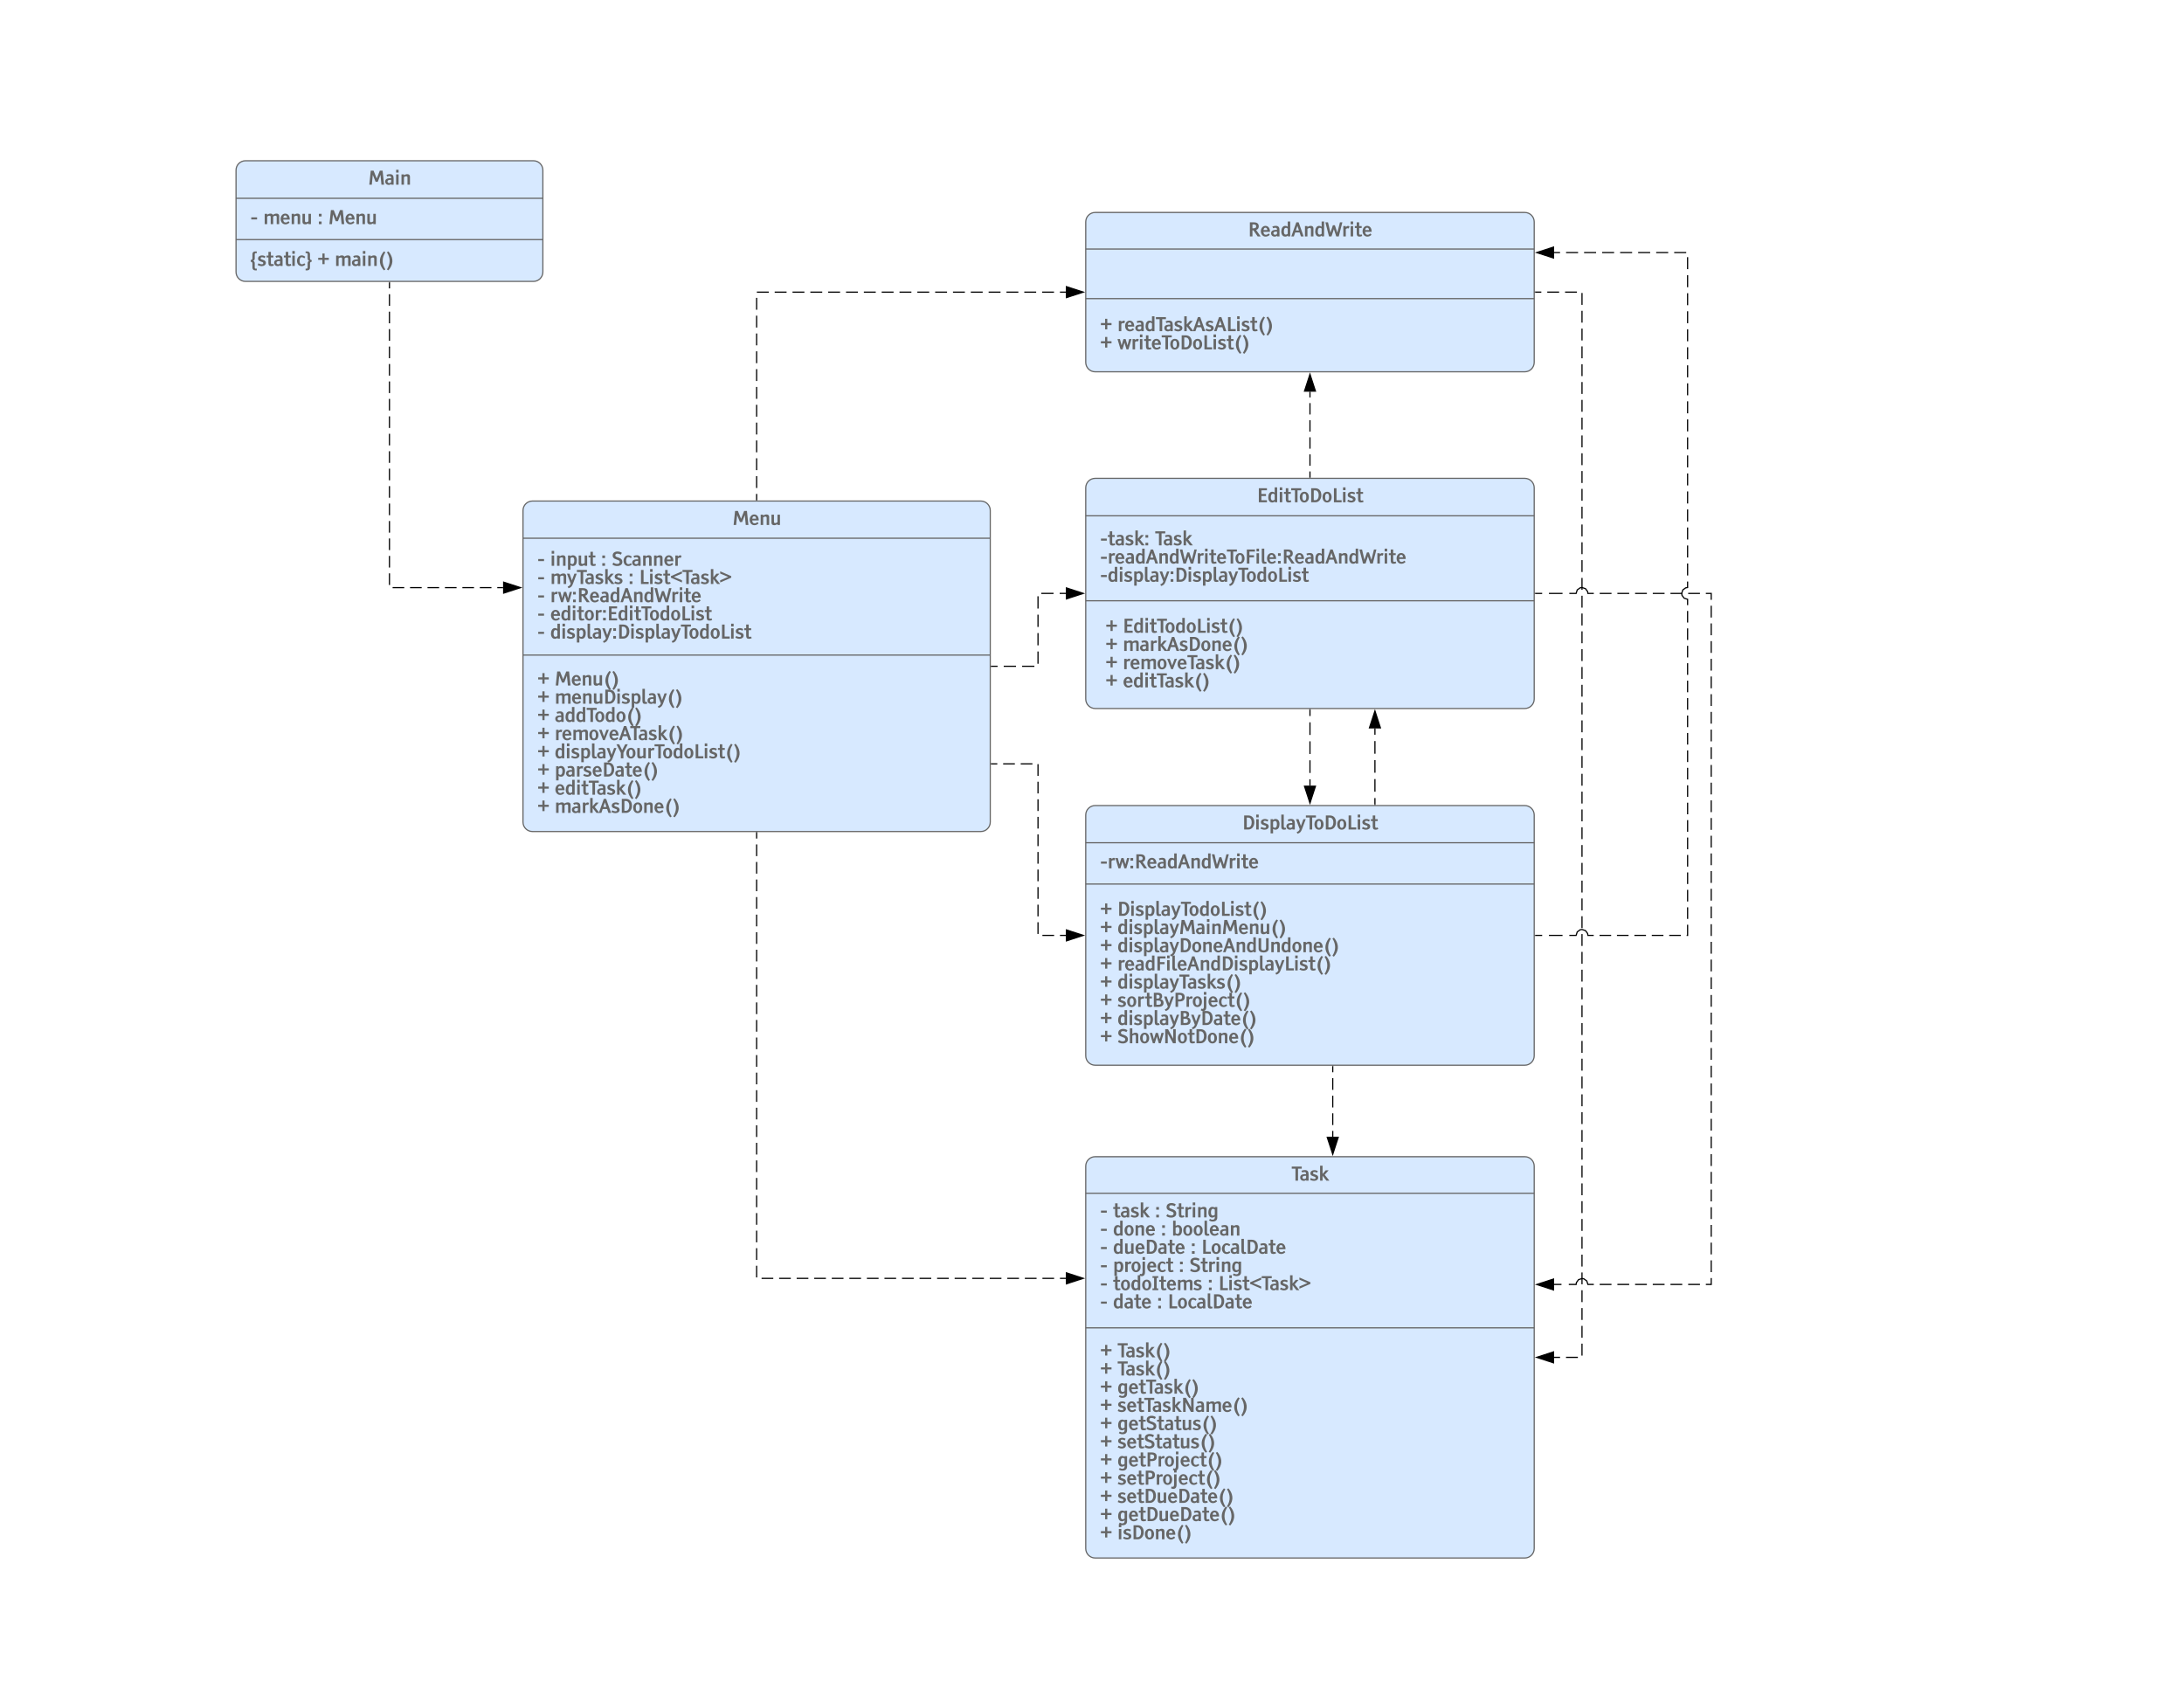 <svg xmlns="http://www.w3.org/2000/svg" xmlns:xlink="http://www.w3.org/1999/xlink" xmlns:lucid="lucid" width="1850.6" height="1430.01"><g transform="translate(0 0)" lucid:page-tab-id="0_0"><path d="M0 0h1850.6v1430H0z" fill="#fff"/><path d="M443.17 432.5c0-4.4 3.58-8 8-8H831.1c4.4 0 8 3.6 8 8v264c0 4.42-3.6 8-8 8H451.16c-4.42 0-8-3.58-8-8z" stroke="#666" fill="#d7e9ff"/><path d="M443.17 456H839.1m-395.93 99H839.1" stroke="#666" fill="none"/><use xlink:href="#a" transform="matrix(1,0,0,1,451.168,424.506) translate(169.424 20.291)"/><use xlink:href="#b" transform="matrix(1,0,0,1,455.168,463.925) translate(0 15.454)"/><use xlink:href="#c" transform="matrix(1,0,0,1,455.168,463.925) translate(10.945 15.454)"/><use xlink:href="#d" transform="matrix(1,0,0,1,455.168,463.925) translate(53.89 15.454)"/><use xlink:href="#e" transform="matrix(1,0,0,1,455.168,463.925) translate(63.118 15.454)"/><use xlink:href="#b" transform="matrix(1,0,0,1,455.168,463.925) translate(0 30.873)"/><use xlink:href="#f" transform="matrix(1,0,0,1,455.168,463.925) translate(10.945 30.873)"/><use xlink:href="#d" transform="matrix(1,0,0,1,455.168,463.925) translate(77.102 30.873)"/><use xlink:href="#g" transform="matrix(1,0,0,1,455.168,463.925) translate(86.33 30.873)"/><use xlink:href="#b" transform="matrix(1,0,0,1,455.168,463.925) translate(0 46.291)"/><use xlink:href="#h" transform="matrix(1,0,0,1,455.168,463.925) translate(10.945 46.291)"/><use xlink:href="#b" transform="matrix(1,0,0,1,455.168,463.925) translate(0 61.71)"/><use xlink:href="#i" transform="matrix(1,0,0,1,455.168,463.925) translate(10.945 61.71)"/><use xlink:href="#b" transform="matrix(1,0,0,1,455.168,463.925) translate(0 77.129)"/><use xlink:href="#j" transform="matrix(1,0,0,1,455.168,463.925) translate(10.945 77.129)"/><use xlink:href="#k" transform="matrix(1,0,0,1,455.168,563.482) translate(0 17.326)"/><use xlink:href="#l" transform="matrix(1,0,0,1,455.168,563.482) translate(14.697 17.326)"/><use xlink:href="#k" transform="matrix(1,0,0,1,455.168,563.482) translate(0 32.744)"/><use xlink:href="#m" transform="matrix(1,0,0,1,455.168,563.482) translate(14.697 32.744)"/><use xlink:href="#k" transform="matrix(1,0,0,1,455.168,563.482) translate(0 48.163)"/><use xlink:href="#n" transform="matrix(1,0,0,1,455.168,563.482) translate(14.697 48.163)"/><use xlink:href="#k" transform="matrix(1,0,0,1,455.168,563.482) translate(0 63.582)"/><use xlink:href="#o" transform="matrix(1,0,0,1,455.168,563.482) translate(14.697 63.582)"/><use xlink:href="#k" transform="matrix(1,0,0,1,455.168,563.482) translate(0 79.001)"/><use xlink:href="#p" transform="matrix(1,0,0,1,455.168,563.482) translate(14.697 79.001)"/><use xlink:href="#k" transform="matrix(1,0,0,1,455.168,563.482) translate(0 94.42)"/><use xlink:href="#q" transform="matrix(1,0,0,1,455.168,563.482) translate(14.697 94.42)"/><use xlink:href="#k" transform="matrix(1,0,0,1,455.168,563.482) translate(0 109.839)"/><use xlink:href="#r" transform="matrix(1,0,0,1,455.168,563.482) translate(14.697 109.839)"/><use xlink:href="#k" transform="matrix(1,0,0,1,455.168,563.482) translate(0 125.257)"/><use xlink:href="#s" transform="matrix(1,0,0,1,455.168,563.482) translate(14.697 125.257)"/><path d="M920 413.27c0-4.42 3.58-8 8-8h364c4.42 0 8 3.58 8 8v179c0 4.4-3.58 8-8 8H928c-4.42 0-8-3.6-8-8z" stroke="#666" fill="#d7e9ff"/><path d="M920 437h380m-380 72h380" stroke="#666" fill="none"/><use xlink:href="#t" transform="matrix(1,0,0,1,928,405.267) translate(137.023 20.291)"/><use xlink:href="#u" transform="matrix(1,0,0,1,932,444.686) translate(0 17.373)"/><use xlink:href="#v" transform="matrix(1,0,0,1,932,444.686) translate(46.53 17.373)"/><use xlink:href="#w" transform="matrix(1,0,0,1,932,444.686) translate(0 32.791)"/><use xlink:href="#x" transform="matrix(1,0,0,1,932,444.686) translate(0 48.21)"/><use xlink:href="#y" transform="matrix(1,0,0,1,932,517.462) translate(0 18.663)"/><use xlink:href="#z" transform="matrix(1,0,0,1,932,517.462) translate(4.557 18.663)"/><use xlink:href="#A" transform="matrix(1,0,0,1,932,517.462) translate(19.255 18.663)"/><use xlink:href="#y" transform="matrix(1,0,0,1,932,517.462) translate(0 34.082)"/><use xlink:href="#z" transform="matrix(1,0,0,1,932,517.462) translate(4.557 34.082)"/><use xlink:href="#B" transform="matrix(1,0,0,1,932,517.462) translate(19.255 34.082)"/><use xlink:href="#y" transform="matrix(1,0,0,1,932,517.462) translate(0 49.501)"/><use xlink:href="#z" transform="matrix(1,0,0,1,932,517.462) translate(4.557 49.501)"/><use xlink:href="#C" transform="matrix(1,0,0,1,932,517.462) translate(19.255 49.501)"/><use xlink:href="#y" transform="matrix(1,0,0,1,932,517.462) translate(0 64.92)"/><use xlink:href="#z" transform="matrix(1,0,0,1,932,517.462) translate(4.557 64.92)"/><use xlink:href="#D" transform="matrix(1,0,0,1,932,517.462) translate(19.255 64.92)"/><path d="M920 188c0-4.42 3.58-8 8-8h364c4.42 0 8 3.58 8 8v119c0 4.4-3.58 8-8 8H928c-4.42 0-8-3.6-8-8z" stroke="#666" fill="#d7e9ff"/><path d="M920 211h380m-380 42h380" stroke="#666" fill="none"/><use xlink:href="#E" transform="matrix(1,0,0,1,928,180) translate(129.435 20.291)"/><use xlink:href="#k" transform="matrix(1,0,0,1,932,261.003) translate(0 19.582)"/><use xlink:href="#F" transform="matrix(1,0,0,1,932,261.003) translate(14.697 19.582)"/><use xlink:href="#k" transform="matrix(1,0,0,1,932,261.003) translate(0 35.001)"/><use xlink:href="#G" transform="matrix(1,0,0,1,932,261.003) translate(14.697 35.001)"/><path d="M920 690.5c0-4.42 3.58-8 8-8h364c4.42 0 8 3.58 8 8v204c0 4.42-3.58 8-8 8H928c-4.42 0-8-3.58-8-8z" stroke="#666" fill="#d7e9ff"/><path d="M920 714h380m-380 35h380" stroke="#666" fill="none"/><use xlink:href="#H" transform="matrix(1,0,0,1,928,682.5) translate(124.593 20.291)"/><use xlink:href="#I" transform="matrix(1,0,0,1,932,721.919) translate(0 13.791)"/><use xlink:href="#k" transform="matrix(1,0,0,1,932,756.615) translate(0 19.326)"/><use xlink:href="#J" transform="matrix(1,0,0,1,932,756.615) translate(14.697 19.326)"/><use xlink:href="#k" transform="matrix(1,0,0,1,932,756.615) translate(0 34.744)"/><use xlink:href="#K" transform="matrix(1,0,0,1,932,756.615) translate(14.697 34.744)"/><use xlink:href="#k" transform="matrix(1,0,0,1,932,756.615) translate(0 50.163)"/><use xlink:href="#L" transform="matrix(1,0,0,1,932,756.615) translate(14.697 50.163)"/><use xlink:href="#k" transform="matrix(1,0,0,1,932,756.615) translate(0 65.582)"/><use xlink:href="#M" transform="matrix(1,0,0,1,932,756.615) translate(14.697 65.582)"/><use xlink:href="#k" transform="matrix(1,0,0,1,932,756.615) translate(0 81.001)"/><use xlink:href="#N" transform="matrix(1,0,0,1,932,756.615) translate(14.697 81.001)"/><use xlink:href="#k" transform="matrix(1,0,0,1,932,756.615) translate(0 96.42)"/><use xlink:href="#O" transform="matrix(1,0,0,1,932,756.615) translate(14.697 96.42)"/><use xlink:href="#k" transform="matrix(1,0,0,1,932,756.615) translate(0 111.839)"/><use xlink:href="#P" transform="matrix(1,0,0,1,932,756.615) translate(14.697 111.839)"/><use xlink:href="#k" transform="matrix(1,0,0,1,932,756.615) translate(0 127.257)"/><use xlink:href="#Q" transform="matrix(1,0,0,1,932,756.615) translate(14.697 127.257)"/><path d="M920 988c0-4.42 3.58-8 8-8h364c4.42 0 8 3.58 8 8v324c0 4.42-3.58 8-8 8H928c-4.42 0-8-3.58-8-8z" stroke="#666" fill="#d7e9ff"/><path d="M920 1011h380m-380 114h380" stroke="#666" fill="none"/><use xlink:href="#R" transform="matrix(1,0,0,1,928,980) translate(166.182 20.291)"/><use xlink:href="#b" transform="matrix(1,0,0,1,932,1019.419) translate(0 12.001)"/><use xlink:href="#S" transform="matrix(1,0,0,1,932,1019.419) translate(10.945 12.001)"/><use xlink:href="#d" transform="matrix(1,0,0,1,932,1019.419) translate(46.416 12.001)"/><use xlink:href="#T" transform="matrix(1,0,0,1,932,1019.419) translate(55.645 12.001)"/><use xlink:href="#b" transform="matrix(1,0,0,1,932,1019.419) translate(0 27.42)"/><use xlink:href="#U" transform="matrix(1,0,0,1,932,1019.419) translate(10.945 27.42)"/><use xlink:href="#d" transform="matrix(1,0,0,1,932,1019.419) translate(51.467 27.42)"/><use xlink:href="#V" transform="matrix(1,0,0,1,932,1019.419) translate(60.696 27.42)"/><use xlink:href="#b" transform="matrix(1,0,0,1,932,1019.419) translate(0 42.839)"/><use xlink:href="#W" transform="matrix(1,0,0,1,932,1019.419) translate(10.945 42.839)"/><use xlink:href="#d" transform="matrix(1,0,0,1,932,1019.419) translate(76.661 42.839)"/><use xlink:href="#X" transform="matrix(1,0,0,1,932,1019.419) translate(85.89 42.839)"/><use xlink:href="#b" transform="matrix(1,0,0,1,932,1019.419) translate(0 58.257)"/><use xlink:href="#Y" transform="matrix(1,0,0,1,932,1019.419) translate(10.945 58.257)"/><use xlink:href="#d" transform="matrix(1,0,0,1,932,1019.419) translate(66.582 58.257)"/><use xlink:href="#T" transform="matrix(1,0,0,1,932,1019.419) translate(75.811 58.257)"/><use xlink:href="#b" transform="matrix(1,0,0,1,932,1019.419) translate(0 73.676)"/><use xlink:href="#Z" transform="matrix(1,0,0,1,932,1019.419) translate(10.945 73.676)"/><use xlink:href="#d" transform="matrix(1,0,0,1,932,1019.419) translate(91.07 73.676)"/><use xlink:href="#g" transform="matrix(1,0,0,1,932,1019.419) translate(100.298 73.676)"/><use xlink:href="#b" transform="matrix(1,0,0,1,932,1019.419) translate(0 89.095)"/><use xlink:href="#aa" transform="matrix(1,0,0,1,932,1019.419) translate(10.945 89.095)"/><use xlink:href="#d" transform="matrix(1,0,0,1,932,1019.419) translate(48.125 89.095)"/><use xlink:href="#ab" transform="matrix(1,0,0,1,932,1019.419) translate(57.354 89.095)"/><g><use xlink:href="#k" transform="matrix(1,0,0,1,932,1133.267) translate(0 16.697)"/><use xlink:href="#ac" transform="matrix(1,0,0,1,932,1133.267) translate(14.697 16.697)"/><use xlink:href="#k" transform="matrix(1,0,0,1,932,1133.267) translate(0 32.116)"/><use xlink:href="#ac" transform="matrix(1,0,0,1,932,1133.267) translate(14.697 32.116)"/><use xlink:href="#k" transform="matrix(1,0,0,1,932,1133.267) translate(0 47.535)"/><use xlink:href="#ad" transform="matrix(1,0,0,1,932,1133.267) translate(14.697 47.535)"/><use xlink:href="#k" transform="matrix(1,0,0,1,932,1133.267) translate(0 62.954)"/><use xlink:href="#ae" transform="matrix(1,0,0,1,932,1133.267) translate(14.697 62.954)"/><use xlink:href="#k" transform="matrix(1,0,0,1,932,1133.267) translate(0 78.373)"/><use xlink:href="#af" transform="matrix(1,0,0,1,932,1133.267) translate(14.697 78.373)"/><use xlink:href="#k" transform="matrix(1,0,0,1,932,1133.267) translate(0 93.791)"/><use xlink:href="#ag" transform="matrix(1,0,0,1,932,1133.267) translate(14.697 93.791)"/><use xlink:href="#k" transform="matrix(1,0,0,1,932,1133.267) translate(0 109.21)"/><use xlink:href="#ah" transform="matrix(1,0,0,1,932,1133.267) translate(14.697 109.21)"/><use xlink:href="#k" transform="matrix(1,0,0,1,932,1133.267) translate(0 124.629)"/><use xlink:href="#ai" transform="matrix(1,0,0,1,932,1133.267) translate(14.697 124.629)"/><use xlink:href="#k" transform="matrix(1,0,0,1,932,1133.267) translate(0 140.048)"/><use xlink:href="#aj" transform="matrix(1,0,0,1,932,1133.267) translate(14.697 140.048)"/><use xlink:href="#k" transform="matrix(1,0,0,1,932,1133.267) translate(0 155.467)"/><use xlink:href="#ak" transform="matrix(1,0,0,1,932,1133.267) translate(14.697 155.467)"/><use xlink:href="#k" transform="matrix(1,0,0,1,932,1133.267) translate(0 170.886)"/><use xlink:href="#al" transform="matrix(1,0,0,1,932,1133.267) translate(14.697 170.886)"/></g><path d="M200 144.2c0-4.42 3.58-8 8-8h244c4.42 0 8 3.58 8 8v86.22c0 4.42-3.58 8-8 8H208c-4.42 0-8-3.58-8-8z" stroke="#666" fill="#d7e9ff"/><path d="M200 168h260m-260 35h260" stroke="#666" fill="none"/><g><use xlink:href="#am" transform="matrix(1,0,0,1,208,136.196) translate(103.881 20.291)"/></g><g><use xlink:href="#b" transform="matrix(1,0,0,1,212,175.614) translate(0 14.291)"/><use xlink:href="#an" transform="matrix(1,0,0,1,212,175.614) translate(10.945 14.291)"/><use xlink:href="#d" transform="matrix(1,0,0,1,212,175.614) translate(56.89 14.291)"/><use xlink:href="#ao" transform="matrix(1,0,0,1,212,175.614) translate(66.119 14.291)"/></g><g><use xlink:href="#ap" transform="matrix(1,0,0,1,212,211.016) translate(0 14.291)"/><use xlink:href="#z" transform="matrix(1,0,0,1,212,211.016) translate(56.776 14.291)"/><use xlink:href="#aq" transform="matrix(1,0,0,1,212,211.016) translate(71.474 14.291)"/></g><path d="M330 239.42v258.45h96.28" fill="none"/><path d="M330 239.42v4.92m0 4.93v9.86m0 4.92v9.86m0 4.93v9.86m0 4.9v9.87m0 4.93v9.85m0 4.93v9.85m0 4.93v9.85m0 4.94v9.85m0 4.92v9.85m0 4.93v9.85m0 4.93v9.85m0 4.93v9.86m0 4.92v9.86m0 4.92v9.86m0 4.92v9.86m0 4.93v9.84m0 4.93v9.85m2.67 2.25h9.86m4.92 0h9.86m4.93 0h9.86m4.9 0h9.87m4.93 0h9.85m4.93 0h9.85m4.93 0h4.92" stroke="#000" fill="none"/><path d="M330.5 239.43h-1v-.5h1zM441.05 497.87l-14.27 4.64v-9.26z"/><path d="M442.67 497.87l-16.4 5.33v-10.65zm-15.4 3.95l12.16-3.95-12.15-3.94z"/><path d="M641.13 423.5v-176h262" fill="none"/><path d="M641.13 423.5v-5.03m0-5.03v-10.07m0-5.04v-10.06m0-5.04v-10.07m0-5.03v-10.07m0-5.04v-10.06m0-5.04v-10.07m0-5.03v-10.07m0-5.03v-10.07m0-5.04v-10.06m0-5.03v-10.06m0-5.03v-10.06m.2-4.84h10.07m5.03 0h10.07m5.03 0h10.07m5.04 0h10.07m5.04 0h10.07m5.04 0h10.07m5.05 0h10.07m5.03 0h10.07m5.03 0h10.07m5.04 0h10.06m5.04 0h10.07m5.03 0h10.07m5.04 0h10.06m5.04 0h10.07m5.03 0h10.07m5.04 0h10.06m5.04 0h10.07m5.03 0h5.04" stroke="#000" fill="none"/><path d="M641.63 424h-1v-.5h1zM917.88 247.5l-14.26 4.63v-9.27z"/><path d="M919.5 247.5l-16.38 5.32v-10.65zm-15.38 3.94l12.14-3.94-12.14-3.95z"/><path d="M840.1 564.5h39.45v-61.74h23.57" fill="none"/><path d="M840.1 564.5h5.2m5.2 0h10.4m5.2 0h10.38m3.07-2.13v-10.4m0-5.2v-10.4m0-5.2v-10.4m0-5.18v-10.4m2.77-2.44h10.4m5.2 0h5.2" stroke="#000" fill="none"/><path d="M840.1 565h-.5v-1h.5zM917.88 502.76l-14.26 4.64v-9.27z"/><path d="M919.5 502.76l-16.38 5.33v-10.66zm-15.38 3.95l12.14-3.94-12.14-3.94z"/><path d="M840.1 647.18h39.45V792.5h23.57" fill="none"/><path d="M840.1 647.18h4.96m4.96 0h9.92m4.96 0h9.92m4.73.23v9.94m0 4.96v9.92m0 4.96v9.92m0 4.96v9.92m0 4.96v9.92m0 4.96v9.92m0 4.96v9.92m0 4.96v9.92m0 4.96v9.93m0 4.95v9.92m3.72 1.23h9.93m4.96 0h4.96" stroke="#000" fill="none"/><path d="M840.1 647.68h-.5v-1h.5zM917.88 792.5l-14.26 4.64v-9.28z"/><path d="M919.5 792.5l-16.38 5.32v-10.64zm-15.38 3.95l12.14-3.95-12.14-3.95z"/><path d="M641.13 705.5v377.57h262" fill="none"/><path d="M641.13 705.5v4.96m0 4.96v9.92m0 4.95v9.9m0 4.97v9.9m0 4.97v9.92m0 4.95v9.93m0 4.96v9.9m0 4.96v9.92m0 4.95v9.92m0 4.96v9.92m0 4.96v9.92m0 4.95v9.92m0 4.96v9.9m0 4.97v9.9m0 4.97v9.92m0 4.95v9.9m0 4.97v9.9m0 4.97v9.9m0 4.96v9.92m0 4.96v9.9m0 4.97v9.93m0 4.95v9.92m0 4.96v9.9m0 4.97v9.92m0 4.95v9.92m0 4.96v9.9m4.2.8h9.9m4.96 0h9.9m4.96 0h9.92m4.95 0h9.92m4.96 0h9.92m4.96 0h9.92m4.95 0h9.92m4.96 0h9.9m4.97 0h9.92m4.95 0h9.92m4.95 0h9.9m4.97 0h9.92m4.95 0h9.9m4.97 0h9.9m4.97 0h9.9m4.97 0h9.93m4.96 0h9.9m4.96 0h4.96" stroke="#000" fill="none"/><path d="M641.63 705.52h-1v-.5h1zM917.88 1083.07l-14.26 4.63v-9.27z"/><path d="M919.5 1083.07l-16.38 5.32v-10.66zm-15.38 3.94l12.14-3.93-12.14-3.95z"/><path d="M1301 247.5h39.5V1150h-23.62" fill="none"/><path d="M1301 247.5h5.03m5.03 0h10.06m5.03 0h10.05m4.3.73v10.06m0 5.02v10.06m0 5.03v10.07m0 5.03v10.05m0 5.03v10.06m0 5.03v10.06m0 5.03v10.06m0 5.03v10.05m0 5.03V379m0 5.02v10.06m0 5.03v10.07m0 5.03v10.06m0 5.03v10.04m0 5.03v10.06m0 5.03v10.06m0 5.03v10.06m0 5.04v10.05m0 5.02v10.06m0 5.03v10.07m0 5.03v10.06m0 5.03v10.05m0 5.03v10.05m0 5.03v10.06m0 5.03v10.06m0 5.04v10.06m0 5.03v10.06m0 5v10.07m0 5.03v10.06m0 5.03v10.05m0 5.03v10.06m0 5.03v10.05m0 5.03V726m0 5.04v10.06m0 5.03v10.06m0 5.02v10.06m0 5.02v10.06m0 5.03v10.05m0 5.03v10.06m0 5.03v10.06m0 5.03v10.05m0 5.04v10.06m0 5.03v10.06m0 5.02v10.06m0 5.03v10.07m0 5.02v10.05m0 5.03v10.06m0 5.03v10.06m0 5.03v10.06m0 5.03v10.05m0 5.03v10.06m0 5.02v10.06m0 5.03v10.07m0 5.03v10.06m0 5.02v10.06m0 5.03v10.06m0 5.03v10.06m0 5.03v10.06m0 5.04v10.05m0 5.02v10.06m0 5.03v10.07m-3.5 1.53h-10.06m-5.03 0h-5.02" stroke="#000" fill="none"/><path d="M1301 248h-.5v-1h.5zM1316.38 1154.64l-14.26-4.64 14.26-4.64z"/><path d="M1316.88 1155.32l-16.38-5.32 16.38-5.32zm-13.14-5.32l12.14 3.95v-7.9z"/><path d="M1110 404.27v-72.4" fill="none"/><path d="M1110 404.27v-4.83m0-4.82v-9.66m0-4.82v-9.65m0-4.84V356m0-4.82v-9.65m0-4.82v-4.82" stroke="#000" fill="none"/><path d="M1110.5 404.77h-1v-.52h1zM1114.64 331.38h-9.28l4.64-14.27z"/><path d="M1115.32 331.88h-10.64l5.32-16.38zm-9.27-1h7.9l-3.95-12.15z"/><path d="M1110 601.26v64.36" fill="none"/><path d="M1110 601.26v5.37m0 5.36v10.7m0 5.38v10.72m0 5.36v10.73m0 5.35v5.37" stroke="#000" fill="none"/><path d="M1110.5 601.28h-1v-.52h1zM1110 680.38l-4.64-14.26h9.28z"/><path d="M1110 682l-5.32-16.38h10.64zm-3.95-15.38l3.95 12.14 3.95-12.14z"/><path d="M1301 502.76h34.5c0-2.76 2.24-5 5-5s5 2.24 5 5H1450v585.52h-104.5c0-2.76-2.24-5-5-5s-5 2.24-5 5h-18.62" fill="none"/><path d="M1301 502.76h5.75m5.75 0h11.5m5.75 0h5.75l.96-2.95 2.46-1.78 1.58-.26 2.95.97 1.8 2.45.25 1.58h5m5 0h10m4.98 0h10m5 0h10m5 0h9.98m5 0h10m5 0h9.98m5 0h4.56v5.44m0 5v10m0 5v9.98m0 5v10m0 5v9.98m0 5v10m0 5v9.98m0 5v10m0 5v9.98m0 5v10m0 5v10m0 4.98v10m0 5v10m0 4.98v10m0 5v10m0 5v9.98m0 5v10m0 5v9.98m0 5v10m0 5V793m0 5v10m0 5v10m0 4.98v10m0 5v10m0 4.98v10m0 5v10m0 5v9.98m0 5v10m0 5v9.98m0 5v10m0 5v9.98m0 5v10m0 5v9.98m0 5v10m0 5v10m0 4.98v10m0 5v10m0 4.98v10m0 5v10m0 5v5.42h-4.56m-5 0h-10m-5 0h-9.98m-5 0h-10m-5 0h-9.98m-5 0h-10m-5 0h-10m-4.98 0h-5l-.96-2.95-2.46-1.8-1.58-.25-2.95.96-1.8 2.46-.25 1.58h-6.2m-6.2 0h-6.22" stroke="#000" fill="none"/><path d="M1301 503.26h-.5v-1h.5zM1316.38 1092.9l-14.26-4.62 14.26-4.64z"/><path d="M1316.88 1093.6l-16.38-5.32 16.38-5.32zm-13.14-5.32l12.14 3.95v-7.9z"/><path d="M1165.04 681.5v-64.35" fill="none"/><path d="M1165.04 681.5v-5.36m0-5.37v-10.72m0-5.36v-10.74m0-5.36v-10.73m0-5.36v-5.35" stroke="#000" fill="none"/><path d="M1165.54 682h-1v-.5h1zM1169.67 616.65h-9.27l4.64-14.27z"/><path d="M1170.36 617.15h-10.65l5.34-16.4zm-9.27-1h7.88l-3.94-12.15z"/><path d="M1129.3 903.5v59.62" fill="none"/><path d="M1129.3 903.5v4.97m0 4.97v9.93m0 4.97v9.94m0 4.96v9.94m0 4.97v4.97" stroke="#000" fill="none"/><path d="M1129.8 903.5h-1v-.5h1zM1129.3 977.88l-4.65-14.26h9.27z"/><path d="M1129.3 979.5l-5.34-16.38h10.65zm-3.96-15.38l3.95 12.14 3.93-12.14z"/><path d="M1301 792.5h34.5c0-2.76 2.24-5 5-5s5 2.24 5 5h84.5V507.76c-2.76 0-5-2.23-5-5 0-2.76 2.24-5 5-5V213.98h-113.12" fill="none"/><path d="M1301 792.5h5.75m5.75 0h11.5m5.75 0h5.75l.96-2.95 2.46-1.8 1.58-.25 2.95.96 1.8 2.46.25 1.58h4.92m4.93 0h9.84m4.92 0h9.84m4.93 0h9.83m4.92 0h9.85m4.92 0h9.85m4.92 0h.8v-9.04m0-4.92v-9.85m0-4.93v-9.85m0-4.92v-9.85m0-4.92v-9.85m0-4.92v-9.85m0-4.9v-9.86m0-4.92v-9.85m0-4.92v-9.84m0-4.92v-9.84m0-4.93v-9.83m0-4.93V621m0-4.93v-9.84m0-4.93v-9.84m0-4.92v-9.85m0-4.93v-9.85m0-4.92v-9.85m0-4.92v-9.85m0-4.92v-9.85m0-4.9v-4.94l-2.95-.96-1.8-2.45-.25-1.6.96-2.94 2.46-1.78 1.58-.26v-5.08m0-5.1v-10.17m0-5.08v-10.17m0-5.1V446.9m0-5.1v-10.17m0-5.07v-10.18m0-5.1V401.1m0-5.1v-10.16m0-5.1v-10.17m0-5.1V355.3m0-5.1v-10.18m0-5.1v-10.17m0-5.08V309.5m0-5.1v-10.18m0-5.08v-10.18m0-5.1V263.7m0-5.1v-10.17m0-5.1v-10.17m0-5.1V217.9m-1.17-3.92h-10.18m-5.08 0h-10.18m-5.1 0h-10.18m-5.1 0h-10.16m-5.1 0h-10.17m-5.1 0h-10.17m-5.1 0h-10.17m-5.1 0h-5.08" stroke="#000" fill="none"/><path d="M1301 793h-.5v-1h.5zM1316.38 218.6l-14.26-4.62 14.26-4.64z"/><path d="M1316.88 219.3l-16.38-5.32 16.38-5.33zm-13.14-5.32l12.14 3.94v-7.9z"/><defs><path fill="#666" d="M582-1489l334 833 329-833h295L1695 0h-278l-102-1047-287 738H798l-298-738L397 0H130l154-1489h298" id="ar"/><path fill="#666" d="M94-548c0-302 191-568 483-568 311 0 493 270 482 633H370c7 207 93 311 256 311 93 0 196-46 308-137l103 144C907-40 760 22 595 22 293 22 94-237 94-548zm282-120h403c-18-170-85-255-202-255s-184 85-201 255" id="as"/><path fill="#666" d="M783-1116c173 0 283 89 283 264V0H803v-754c0-92-46-138-139-138-73 0-151 30-233 91V0H168v-1094h263v93c117-77 234-115 352-115" id="at"/><path fill="#666" d="M437 22c-177 0-283-91-283-265v-851h263v755c0 91 46 137 139 137 75 0 152-32 233-95v-797h263V0H789v-93C670-16 552 22 437 22" id="au"/><g id="a"><use transform="matrix(0.008,0,0,0.008,0,0)" xlink:href="#ar"/><use transform="matrix(0.008,0,0,0.008,13.862,0)" xlink:href="#as"/><use transform="matrix(0.008,0,0,0.008,22.619,0)" xlink:href="#at"/><use transform="matrix(0.008,0,0,0.008,31.886,0)" xlink:href="#au"/></g><path fill="#666" d="M729-499H112v-220h617v220" id="av"/><use transform="matrix(0.008,0,0,0.008,0,0)" xlink:href="#av" id="b"/><path fill="#666" d="M431-1094V0H168v-1094h263zm0-190H168v-296h263v296" id="aw"/><path fill="#666" d="M690-1116c279 0 423 232 423 527 0 261-67 439-196 539C782 54 551 41 431-69v481H168v-1506h253v93c71-77 160-115 269-115zM431-810v545c64 56 127 84 189 84 145 0 218-134 218-402 0-214-68-321-203-321-71 0-139 31-204 94" id="ax"/><path fill="#666" d="M503-384c-2 129 8 204 107 204 41 0 91-13 150-38l66 171C737-1 639 22 533 22c-230-2-293-122-293-358v-559H42v-199h198v-395h263v395h265v199H503v511" id="ay"/><g id="c"><use transform="matrix(0.008,0,0,0.008,0,0)" xlink:href="#aw"/><use transform="matrix(0.008,0,0,0.008,4.55,0)" xlink:href="#at"/><use transform="matrix(0.008,0,0,0.008,13.816,0)" xlink:href="#ax"/><use transform="matrix(0.008,0,0,0.008,22.984,0)" xlink:href="#au"/><use transform="matrix(0.008,0,0,0.008,32.25,0)" xlink:href="#ay"/></g><path fill="#666" d="M452 0H163v-278h289V0zM163-1094h289v278H163v-278" id="az"/><use transform="matrix(0.008,0,0,0.008,0,0)" xlink:href="#az" id="d"/><path fill="#666" d="M183-342c139 97 272 144 401 141 177-5 266-73 266-205 0-83-46-143-137-186-66-31-351-127-423-171-120-74-184-178-184-324 0-181 82-309 250-380 237-100 547-49 724 90l-107 195c-117-70-238-105-361-105-149 0-223 63-223 189 0 81 64 140 191 179 19 5 54 16 105 32 192 62 321 144 388 246 41 63 61 141 61 234 0 173-87 302-265 376C603 79 286 20 77-135" id="aA"/><path fill="#666" d="M94-547c0-294 207-569 494-569 131 0 260 50 386 150L872-811c-96-74-188-111-277-112-163-2-225 186-225 376 0 251 82 377 246 377 81 0 168-36 260-107l103 137C862-32 733 22 593 22 292 22 94-208 94-547" id="aB"/><path fill="#666" d="M711-687c-7-170-35-229-188-230-74 0-147 18-220 53l-88-179c111-51 229-76 353-76 303 0 405 148 405 459V0H717v-81C651-13 566 21 461 21 236 21 81-120 81-346c0-158 85-260 254-311 103-31 245-40 376-30zM326-329c0 101 84 155 189 155 91 0 157-36 196-109v-226c-23-4-49-6-78-6-205 0-307 62-307 186" id="aC"/><path fill="#666" d="M431-770V0H168v-1094h263v110c156-133 232-175 396-74l-84 220c-129-52-218-25-312 68" id="aD"/><g id="e"><use transform="matrix(0.008,0,0,0.008,0,0)" xlink:href="#aA"/><use transform="matrix(0.008,0,0,0.008,9.32,0)" xlink:href="#aB"/><use transform="matrix(0.008,0,0,0.008,16.756,0)" xlink:href="#aC"/><use transform="matrix(0.008,0,0,0.008,25.316,0)" xlink:href="#at"/><use transform="matrix(0.008,0,0,0.008,34.582,0)" xlink:href="#at"/><use transform="matrix(0.008,0,0,0.008,43.849,0)" xlink:href="#as"/><use transform="matrix(0.008,0,0,0.008,52.606,0)" xlink:href="#aD"/></g><path fill="#666" d="M1420-1116c172-1 282 89 282 264V0h-263v-754c0-92-46-138-138-138-75 0-153 30-235 90V0H803v-754c0-92-46-138-138-138-71 0-149 30-234 90V0H168v-1094h263v93c117-77 234-115 353-115 121 0 206 45 254 134 124-89 251-134 382-134" id="aE"/><path fill="#666" d="M421-36L25-1094h272l251 717 263-717h249L649 1c-97 251-201 366-459 445L96 279c173-62 281-167 325-315" id="aF"/><path fill="#666" d="M45-1270v-219h1063v219H713V0H440v-1270H45" id="aG"/><path fill="#666" d="M925-326c0 213-197 348-437 348C341 22 194-16 47-93l93-183c121 69 236 103 345 103s164-42 164-127c0-41-24-75-72-100-19-10-61-25-126-44-165-49-270-109-315-179-27-41-40-94-40-158 0-210 193-335 432-335 111 0 229 34 354 103l-83 176c-101-56-191-84-271-84-107 0-161 40-161 121 0 37 23 66 70 89 16 12 285 99 327 123 105 60 161 144 161 262" id="aH"/><path fill="#666" d="M1152 0H835L431-519V0H168v-1580h263v869l332-383h308L654-620" id="aI"/><g id="f"><use transform="matrix(0.008,0,0,0.008,0,0)" xlink:href="#aE"/><use transform="matrix(0.008,0,0,0.008,14.097,0)" xlink:href="#aF"/><use transform="matrix(0.008,0,0,0.008,22.338,0)" xlink:href="#aG"/><use transform="matrix(0.008,0,0,0.008,29.197,0)" xlink:href="#aC"/><use transform="matrix(0.008,0,0,0.008,37.757,0)" xlink:href="#aH"/><use transform="matrix(0.008,0,0,0.008,45.383,0)" xlink:href="#aI"/><use transform="matrix(0.008,0,0,0.008,53.974,0)" xlink:href="#aH"/></g><path fill="#666" d="M1019-219V0H205v-1489h273v1270h541" id="aJ"/><path fill="#666" d="M81-832l1173-513v235L405-752l849 357v235L81-673v-159" id="aK"/><path fill="#666" d="M81-1110v-235l1173 513v159L81-160v-235l847-357" id="aL"/><g id="g"><use transform="matrix(0.008,0,0,0.008,0,0)" xlink:href="#aJ"/><use transform="matrix(0.008,0,0,0.008,8.006,0)" xlink:href="#aw"/><use transform="matrix(0.008,0,0,0.008,12.555,0)" xlink:href="#aH"/><use transform="matrix(0.008,0,0,0.008,20.181,0)" xlink:href="#ay"/><use transform="matrix(0.008,0,0,0.008,26.318,0)" xlink:href="#aK"/><use transform="matrix(0.008,0,0,0.008,36.458,0)" xlink:href="#aG"/><use transform="matrix(0.008,0,0,0.008,43.317,0)" xlink:href="#aC"/><use transform="matrix(0.008,0,0,0.008,51.877,0)" xlink:href="#aH"/><use transform="matrix(0.008,0,0,0.008,59.503,0)" xlink:href="#aI"/><use transform="matrix(0.008,0,0,0.008,68.094,0)" xlink:href="#aL"/></g><path fill="#666" d="M980 0L767-713 556 0H350L25-1094h259l176 672 197-672h231l200 672 173-672h248L1186 0H980" id="aM"/><path fill="#666" d="M867-682L1342 0h-315L578-645H478V0H205v-1489h419c349 0 523 143 523 428 0 191-93 317-280 379zm-389-589v414h119c185 0 277-67 277-200 0-143-84-214-252-214H478" id="aN"/><path fill="#666" d="M94-505c0-321 128-611 419-611 101 0 188 30 263 91v-555h263V-1H787v-91C712-16 620 22 509 22c-171 0-293-85-364-254-34-81-51-172-51-273zm682 228v-551c-64-56-127-84-189-84-145 0-218 134-218 401 0 213 68 320 203 320 69 0 137-29 204-86" id="aO"/><path fill="#666" d="M491-632h326l-163-487zM1028 0L887-418H421L279 0H11l527-1489h248L1312 0h-284" id="aP"/><path fill="#666" d="M1178 0L926-761 675 0H408L27-1489h279L561-392l260-788h212l259 790 276-1099h257L1446 0h-268" id="aQ"/><g id="h"><use transform="matrix(0.008,0,0,0.008,0,0)" xlink:href="#aD"/><use transform="matrix(0.008,0,0,0.008,6.525,0)" xlink:href="#aM"/><use transform="matrix(0.008,0,0,0.008,18.176,0)" xlink:href="#az"/><use transform="matrix(0.008,0,0,0.008,22.847,0)" xlink:href="#aN"/><use transform="matrix(0.008,0,0,0.008,33.04,0)" xlink:href="#as"/><use transform="matrix(0.008,0,0,0.008,41.798,0)" xlink:href="#aC"/><use transform="matrix(0.008,0,0,0.008,50.358,0)" xlink:href="#aO"/><use transform="matrix(0.008,0,0,0.008,59.526,0)" xlink:href="#aP"/><use transform="matrix(0.008,0,0,0.008,69.818,0)" xlink:href="#at"/><use transform="matrix(0.008,0,0,0.008,79.084,0)" xlink:href="#aO"/><use transform="matrix(0.008,0,0,0.008,88.252,0)" xlink:href="#aQ"/><use transform="matrix(0.008,0,0,0.008,102.319,0)" xlink:href="#aD"/><use transform="matrix(0.008,0,0,0.008,108.532,0)" xlink:href="#aw"/><use transform="matrix(0.008,0,0,0.008,113.082,0)" xlink:href="#ay"/><use transform="matrix(0.008,0,0,0.008,119.219,0)" xlink:href="#as"/></g><path fill="#666" d="M578-1116c196 0 337 93 423 279 40 87 60 183 60 290 0 225-77 390-230 494-74 50-158 75-253 75-197 0-338-93-424-279-40-87-60-183-60-290 0-226 77-391 231-495 73-49 158-74 253-74zm0 194c-139 0-208 125-208 375s69 375 208 375c138 0 207-125 207-375s-69-375-207-375" id="aR"/><path fill="#666" d="M1064-219V0H205v-1489h859v219H478v389h485v219H478v443h586" id="aS"/><g id="i"><use transform="matrix(0.008,0,0,0.008,0,0)" xlink:href="#as"/><use transform="matrix(0.008,0,0,0.008,8.758,0)" xlink:href="#aO"/><use transform="matrix(0.008,0,0,0.008,17.925,0)" xlink:href="#aw"/><use transform="matrix(0.008,0,0,0.008,22.475,0)" xlink:href="#ay"/><use transform="matrix(0.008,0,0,0.008,28.612,0)" xlink:href="#aR"/><use transform="matrix(0.008,0,0,0.008,37.385,0)" xlink:href="#aD"/><use transform="matrix(0.008,0,0,0.008,43.598,0)" xlink:href="#az"/><use transform="matrix(0.008,0,0,0.008,48.269,0)" xlink:href="#aS"/><use transform="matrix(0.008,0,0,0.008,57.133,0)" xlink:href="#aO"/><use transform="matrix(0.008,0,0,0.008,66.301,0)" xlink:href="#aw"/><use transform="matrix(0.008,0,0,0.008,70.851,0)" xlink:href="#ay"/><use transform="matrix(0.008,0,0,0.008,76.988,0)" xlink:href="#aG"/><use transform="matrix(0.008,0,0,0.008,83.847,0)" xlink:href="#aR"/><use transform="matrix(0.008,0,0,0.008,92.619,0)" xlink:href="#aO"/><use transform="matrix(0.008,0,0,0.008,101.787,0)" xlink:href="#aR"/><use transform="matrix(0.008,0,0,0.008,110.56,0)" xlink:href="#aJ"/><use transform="matrix(0.008,0,0,0.008,118.566,0)" xlink:href="#aw"/><use transform="matrix(0.008,0,0,0.008,123.115,0)" xlink:href="#aH"/><use transform="matrix(0.008,0,0,0.008,130.741,0)" xlink:href="#ay"/></g><path fill="#666" d="M446 22C216 22 155-90 155-336v-1244h263v1196c0 75 6 126 18 153 27 62 110 61 177 31l67 172C603 5 525 22 446 22" id="aT"/><path fill="#666" d="M1282-743c0 396-250 743-634 743H205v-1489h417c437-2 660 295 660 746zM637-225c233 9 365-240 365-518 0-216-61-366-177-458-90-72-200-63-346-63v1039h158" id="aU"/><g id="j"><use transform="matrix(0.008,0,0,0.008,0,0)" xlink:href="#aO"/><use transform="matrix(0.008,0,0,0.008,9.168,0)" xlink:href="#aw"/><use transform="matrix(0.008,0,0,0.008,13.717,0)" xlink:href="#aH"/><use transform="matrix(0.008,0,0,0.008,21.343,0)" xlink:href="#ax"/><use transform="matrix(0.008,0,0,0.008,30.511,0)" xlink:href="#aT"/><use transform="matrix(0.008,0,0,0.008,35.433,0)" xlink:href="#aC"/><use transform="matrix(0.008,0,0,0.008,43.993,0)" xlink:href="#aF"/><use transform="matrix(0.008,0,0,0.008,52.234,0)" xlink:href="#az"/><use transform="matrix(0.008,0,0,0.008,56.905,0)" xlink:href="#aU"/><use transform="matrix(0.008,0,0,0.008,67.418,0)" xlink:href="#aw"/><use transform="matrix(0.008,0,0,0.008,71.967,0)" xlink:href="#aH"/><use transform="matrix(0.008,0,0,0.008,79.593,0)" xlink:href="#ax"/><use transform="matrix(0.008,0,0,0.008,88.761,0)" xlink:href="#aT"/><use transform="matrix(0.008,0,0,0.008,93.683,0)" xlink:href="#aC"/><use transform="matrix(0.008,0,0,0.008,102.243,0)" xlink:href="#aF"/><use transform="matrix(0.008,0,0,0.008,110.484,0)" xlink:href="#aG"/><use transform="matrix(0.008,0,0,0.008,117.343,0)" xlink:href="#aR"/><use transform="matrix(0.008,0,0,0.008,126.115,0)" xlink:href="#aO"/><use transform="matrix(0.008,0,0,0.008,135.283,0)" xlink:href="#aR"/><use transform="matrix(0.008,0,0,0.008,144.056,0)" xlink:href="#aJ"/><use transform="matrix(0.008,0,0,0.008,152.062,0)" xlink:href="#aw"/><use transform="matrix(0.008,0,0,0.008,156.611,0)" xlink:href="#aH"/><use transform="matrix(0.008,0,0,0.008,164.237,0)" xlink:href="#ay"/></g><path fill="#666" d="M1230-642H783v452H552v-452H106v-221h446v-452h231v452h447v221" id="aV"/><use transform="matrix(0.008,0,0,0.008,0,0)" xlink:href="#aV" id="k"/><path fill="#666" d="M669 468C453 236 245-116 245-520c0-243 71-485 214-726 63-106 132-205 209-296l156 95c-173 294-288 533-288 927 0 296 96 594 288 893" id="aW"/><path fill="#666" d="M261 468l-155-95c385-600 383-1225 0-1821l156-94c171 195 294 406 365 634 103 331 66 641-75 939-76 161-173 306-291 437" id="aX"/><g id="l"><use transform="matrix(0.008,0,0,0.008,0,0)" xlink:href="#ar"/><use transform="matrix(0.008,0,0,0.008,13.862,0)" xlink:href="#as"/><use transform="matrix(0.008,0,0,0.008,22.619,0)" xlink:href="#at"/><use transform="matrix(0.008,0,0,0.008,31.886,0)" xlink:href="#au"/><use transform="matrix(0.008,0,0,0.008,41.152,0)" xlink:href="#aW"/><use transform="matrix(0.008,0,0,0.008,48.216,0)" xlink:href="#aX"/></g><g id="m"><use transform="matrix(0.008,0,0,0.008,0,0)" xlink:href="#aE"/><use transform="matrix(0.008,0,0,0.008,14.097,0)" xlink:href="#as"/><use transform="matrix(0.008,0,0,0.008,22.855,0)" xlink:href="#at"/><use transform="matrix(0.008,0,0,0.008,32.121,0)" xlink:href="#au"/><use transform="matrix(0.008,0,0,0.008,41.388,0)" xlink:href="#aU"/><use transform="matrix(0.008,0,0,0.008,51.9,0)" xlink:href="#aw"/><use transform="matrix(0.008,0,0,0.008,56.45,0)" xlink:href="#aH"/><use transform="matrix(0.008,0,0,0.008,64.076,0)" xlink:href="#ax"/><use transform="matrix(0.008,0,0,0.008,73.243,0)" xlink:href="#aT"/><use transform="matrix(0.008,0,0,0.008,78.165,0)" xlink:href="#aC"/><use transform="matrix(0.008,0,0,0.008,86.725,0)" xlink:href="#aF"/><use transform="matrix(0.008,0,0,0.008,94.966,0)" xlink:href="#aW"/><use transform="matrix(0.008,0,0,0.008,102.03,0)" xlink:href="#aX"/></g><g id="n"><use transform="matrix(0.008,0,0,0.008,0,0)" xlink:href="#aC"/><use transform="matrix(0.008,0,0,0.008,8.56,0)" xlink:href="#aO"/><use transform="matrix(0.008,0,0,0.008,17.728,0)" xlink:href="#aO"/><use transform="matrix(0.008,0,0,0.008,26.896,0)" xlink:href="#aG"/><use transform="matrix(0.008,0,0,0.008,33.754,0)" xlink:href="#aR"/><use transform="matrix(0.008,0,0,0.008,42.527,0)" xlink:href="#aO"/><use transform="matrix(0.008,0,0,0.008,51.695,0)" xlink:href="#aR"/><use transform="matrix(0.008,0,0,0.008,60.468,0)" xlink:href="#aW"/><use transform="matrix(0.008,0,0,0.008,67.531,0)" xlink:href="#aX"/></g><path fill="#666" d="M452 0L25-1094h272l252 709 263-709h249L634 0H452" id="aY"/><g id="o"><use transform="matrix(0.008,0,0,0.008,0,0)" xlink:href="#aD"/><use transform="matrix(0.008,0,0,0.008,5.902,0)" xlink:href="#as"/><use transform="matrix(0.008,0,0,0.008,14.659,0)" xlink:href="#aE"/><use transform="matrix(0.008,0,0,0.008,28.757,0)" xlink:href="#aR"/><use transform="matrix(0.008,0,0,0.008,37.529,0)" xlink:href="#aY"/><use transform="matrix(0.008,0,0,0.008,45.778,0)" xlink:href="#as"/><use transform="matrix(0.008,0,0,0.008,54.536,0)" xlink:href="#aP"/><use transform="matrix(0.008,0,0,0.008,63.832,0)" xlink:href="#aG"/><use transform="matrix(0.008,0,0,0.008,70.691,0)" xlink:href="#aC"/><use transform="matrix(0.008,0,0,0.008,79.251,0)" xlink:href="#aH"/><use transform="matrix(0.008,0,0,0.008,86.877,0)" xlink:href="#aI"/><use transform="matrix(0.008,0,0,0.008,95.468,0)" xlink:href="#aW"/><use transform="matrix(0.008,0,0,0.008,102.531,0)" xlink:href="#aX"/></g><path fill="#666" d="M495 0v-578L27-1489h291l317 627 320-627h279L767-578V0H495" id="aZ"/><g id="p"><use transform="matrix(0.008,0,0,0.008,0,0)" xlink:href="#aO"/><use transform="matrix(0.008,0,0,0.008,9.168,0)" xlink:href="#aw"/><use transform="matrix(0.008,0,0,0.008,13.717,0)" xlink:href="#aH"/><use transform="matrix(0.008,0,0,0.008,21.343,0)" xlink:href="#ax"/><use transform="matrix(0.008,0,0,0.008,30.511,0)" xlink:href="#aT"/><use transform="matrix(0.008,0,0,0.008,35.433,0)" xlink:href="#aC"/><use transform="matrix(0.008,0,0,0.008,43.993,0)" xlink:href="#aF"/><use transform="matrix(0.008,0,0,0.008,52.234,0)" xlink:href="#aZ"/><use transform="matrix(0.008,0,0,0.008,60.141,0)" xlink:href="#aR"/><use transform="matrix(0.008,0,0,0.008,68.914,0)" xlink:href="#au"/><use transform="matrix(0.008,0,0,0.008,78.18,0)" xlink:href="#aD"/><use transform="matrix(0.008,0,0,0.008,84.393,0)" xlink:href="#aG"/><use transform="matrix(0.008,0,0,0.008,91.252,0)" xlink:href="#aR"/><use transform="matrix(0.008,0,0,0.008,100.025,0)" xlink:href="#aO"/><use transform="matrix(0.008,0,0,0.008,109.193,0)" xlink:href="#aR"/><use transform="matrix(0.008,0,0,0.008,117.965,0)" xlink:href="#aJ"/><use transform="matrix(0.008,0,0,0.008,125.971,0)" xlink:href="#aw"/><use transform="matrix(0.008,0,0,0.008,130.521,0)" xlink:href="#aH"/><use transform="matrix(0.008,0,0,0.008,138.147,0)" xlink:href="#ay"/><use transform="matrix(0.008,0,0,0.008,144.284,0)" xlink:href="#aW"/><use transform="matrix(0.008,0,0,0.008,151.348,0)" xlink:href="#aX"/></g><g id="q"><use transform="matrix(0.008,0,0,0.008,0,0)" xlink:href="#ax"/><use transform="matrix(0.008,0,0,0.008,9.168,0)" xlink:href="#aC"/><use transform="matrix(0.008,0,0,0.008,17.728,0)" xlink:href="#aD"/><use transform="matrix(0.008,0,0,0.008,23.941,0)" xlink:href="#aH"/><use transform="matrix(0.008,0,0,0.008,31.567,0)" xlink:href="#as"/><use transform="matrix(0.008,0,0,0.008,40.324,0)" xlink:href="#aU"/><use transform="matrix(0.008,0,0,0.008,50.837,0)" xlink:href="#aC"/><use transform="matrix(0.008,0,0,0.008,59.397,0)" xlink:href="#ay"/><use transform="matrix(0.008,0,0,0.008,65.534,0)" xlink:href="#as"/><use transform="matrix(0.008,0,0,0.008,74.291,0)" xlink:href="#aW"/><use transform="matrix(0.008,0,0,0.008,81.355,0)" xlink:href="#aX"/></g><g id="r"><use transform="matrix(0.008,0,0,0.008,0,0)" xlink:href="#as"/><use transform="matrix(0.008,0,0,0.008,8.758,0)" xlink:href="#aO"/><use transform="matrix(0.008,0,0,0.008,17.925,0)" xlink:href="#aw"/><use transform="matrix(0.008,0,0,0.008,22.475,0)" xlink:href="#ay"/><use transform="matrix(0.008,0,0,0.008,28.612,0)" xlink:href="#aG"/><use transform="matrix(0.008,0,0,0.008,35.471,0)" xlink:href="#aC"/><use transform="matrix(0.008,0,0,0.008,44.031,0)" xlink:href="#aH"/><use transform="matrix(0.008,0,0,0.008,51.657,0)" xlink:href="#aI"/><use transform="matrix(0.008,0,0,0.008,60.247,0)" xlink:href="#aW"/><use transform="matrix(0.008,0,0,0.008,67.311,0)" xlink:href="#aX"/></g><g id="s"><use transform="matrix(0.008,0,0,0.008,0,0)" xlink:href="#aE"/><use transform="matrix(0.008,0,0,0.008,14.097,0)" xlink:href="#aC"/><use transform="matrix(0.008,0,0,0.008,22.657,0)" xlink:href="#aD"/><use transform="matrix(0.008,0,0,0.008,28.87,0)" xlink:href="#aI"/><use transform="matrix(0.008,0,0,0.008,37.461,0)" xlink:href="#aP"/><use transform="matrix(0.008,0,0,0.008,47.753,0)" xlink:href="#aH"/><use transform="matrix(0.008,0,0,0.008,55.379,0)" xlink:href="#aU"/><use transform="matrix(0.008,0,0,0.008,65.891,0)" xlink:href="#aR"/><use transform="matrix(0.008,0,0,0.008,74.664,0)" xlink:href="#at"/><use transform="matrix(0.008,0,0,0.008,83.93,0)" xlink:href="#as"/><use transform="matrix(0.008,0,0,0.008,92.688,0)" xlink:href="#aW"/><use transform="matrix(0.008,0,0,0.008,99.752,0)" xlink:href="#aX"/></g><g id="t"><use transform="matrix(0.008,0,0,0.008,0,0)" xlink:href="#aS"/><use transform="matrix(0.008,0,0,0.008,8.864,0)" xlink:href="#aO"/><use transform="matrix(0.008,0,0,0.008,18.032,0)" xlink:href="#aw"/><use transform="matrix(0.008,0,0,0.008,22.581,0)" xlink:href="#ay"/><use transform="matrix(0.008,0,0,0.008,28.719,0)" xlink:href="#aG"/><use transform="matrix(0.008,0,0,0.008,35.577,0)" xlink:href="#aR"/><use transform="matrix(0.008,0,0,0.008,44.35,0)" xlink:href="#aU"/><use transform="matrix(0.008,0,0,0.008,54.862,0)" xlink:href="#aR"/><use transform="matrix(0.008,0,0,0.008,63.635,0)" xlink:href="#aJ"/><use transform="matrix(0.008,0,0,0.008,71.641,0)" xlink:href="#aw"/><use transform="matrix(0.008,0,0,0.008,76.19,0)" xlink:href="#aH"/><use transform="matrix(0.008,0,0,0.008,83.816,0)" xlink:href="#ay"/></g><g id="u"><use transform="matrix(0.008,0,0,0.008,0,0)" xlink:href="#av"/><use transform="matrix(0.008,0,0,0.008,6.388,0)" xlink:href="#ay"/><use transform="matrix(0.008,0,0,0.008,12.525,0)" xlink:href="#aC"/><use transform="matrix(0.008,0,0,0.008,21.085,0)" xlink:href="#aH"/><use transform="matrix(0.008,0,0,0.008,28.711,0)" xlink:href="#aI"/><use transform="matrix(0.008,0,0,0.008,37.301,0)" xlink:href="#az"/></g><g id="v"><use transform="matrix(0.008,0,0,0.008,0,0)" xlink:href="#aG"/><use transform="matrix(0.008,0,0,0.008,6.859,0)" xlink:href="#aC"/><use transform="matrix(0.008,0,0,0.008,15.419,0)" xlink:href="#aH"/><use transform="matrix(0.008,0,0,0.008,23.045,0)" xlink:href="#aI"/></g><path fill="#666" d="M478 0H205v-1489h859v219H478v389h485v219H478V0" id="ba"/><g id="w"><use transform="matrix(0.008,0,0,0.008,0,0)" xlink:href="#av"/><use transform="matrix(0.008,0,0,0.008,6.388,0)" xlink:href="#aD"/><use transform="matrix(0.008,0,0,0.008,12.289,0)" xlink:href="#as"/><use transform="matrix(0.008,0,0,0.008,21.047,0)" xlink:href="#aC"/><use transform="matrix(0.008,0,0,0.008,29.607,0)" xlink:href="#aO"/><use transform="matrix(0.008,0,0,0.008,38.775,0)" xlink:href="#aP"/><use transform="matrix(0.008,0,0,0.008,49.067,0)" xlink:href="#at"/><use transform="matrix(0.008,0,0,0.008,58.333,0)" xlink:href="#aO"/><use transform="matrix(0.008,0,0,0.008,67.501,0)" xlink:href="#aQ"/><use transform="matrix(0.008,0,0,0.008,81.568,0)" xlink:href="#aD"/><use transform="matrix(0.008,0,0,0.008,87.781,0)" xlink:href="#aw"/><use transform="matrix(0.008,0,0,0.008,92.331,0)" xlink:href="#ay"/><use transform="matrix(0.008,0,0,0.008,98.468,0)" xlink:href="#as"/><use transform="matrix(0.008,0,0,0.008,107.225,0)" xlink:href="#aG"/><use transform="matrix(0.008,0,0,0.008,114.084,0)" xlink:href="#aR"/><use transform="matrix(0.008,0,0,0.008,122.857,0)" xlink:href="#ba"/><use transform="matrix(0.008,0,0,0.008,131.372,0)" xlink:href="#aw"/><use transform="matrix(0.008,0,0,0.008,135.921,0)" xlink:href="#aT"/><use transform="matrix(0.008,0,0,0.008,140.843,0)" xlink:href="#as"/><use transform="matrix(0.008,0,0,0.008,149.601,0)" xlink:href="#az"/><use transform="matrix(0.008,0,0,0.008,154.272,0)" xlink:href="#aN"/><use transform="matrix(0.008,0,0,0.008,164.465,0)" xlink:href="#as"/><use transform="matrix(0.008,0,0,0.008,173.223,0)" xlink:href="#aC"/><use transform="matrix(0.008,0,0,0.008,181.783,0)" xlink:href="#aO"/><use transform="matrix(0.008,0,0,0.008,190.951,0)" xlink:href="#aP"/><use transform="matrix(0.008,0,0,0.008,201.242,0)" xlink:href="#at"/><use transform="matrix(0.008,0,0,0.008,210.509,0)" xlink:href="#aO"/><use transform="matrix(0.008,0,0,0.008,219.677,0)" xlink:href="#aQ"/><use transform="matrix(0.008,0,0,0.008,233.743,0)" xlink:href="#aD"/><use transform="matrix(0.008,0,0,0.008,239.957,0)" xlink:href="#aw"/><use transform="matrix(0.008,0,0,0.008,244.506,0)" xlink:href="#ay"/><use transform="matrix(0.008,0,0,0.008,250.643,0)" xlink:href="#as"/></g><g id="x"><use transform="matrix(0.008,0,0,0.008,0,0)" xlink:href="#av"/><use transform="matrix(0.008,0,0,0.008,6.388,0)" xlink:href="#aO"/><use transform="matrix(0.008,0,0,0.008,15.556,0)" xlink:href="#aw"/><use transform="matrix(0.008,0,0,0.008,20.105,0)" xlink:href="#aH"/><use transform="matrix(0.008,0,0,0.008,27.731,0)" xlink:href="#ax"/><use transform="matrix(0.008,0,0,0.008,36.899,0)" xlink:href="#aT"/><use transform="matrix(0.008,0,0,0.008,41.821,0)" xlink:href="#aC"/><use transform="matrix(0.008,0,0,0.008,50.381,0)" xlink:href="#aF"/><use transform="matrix(0.008,0,0,0.008,58.622,0)" xlink:href="#az"/><use transform="matrix(0.008,0,0,0.008,63.293,0)" xlink:href="#aU"/><use transform="matrix(0.008,0,0,0.008,73.805,0)" xlink:href="#aw"/><use transform="matrix(0.008,0,0,0.008,78.355,0)" xlink:href="#aH"/><use transform="matrix(0.008,0,0,0.008,85.981,0)" xlink:href="#ax"/><use transform="matrix(0.008,0,0,0.008,95.149,0)" xlink:href="#aT"/><use transform="matrix(0.008,0,0,0.008,100.071,0)" xlink:href="#aC"/><use transform="matrix(0.008,0,0,0.008,108.631,0)" xlink:href="#aF"/><use transform="matrix(0.008,0,0,0.008,116.872,0)" xlink:href="#aG"/><use transform="matrix(0.008,0,0,0.008,123.73,0)" xlink:href="#aR"/><use transform="matrix(0.008,0,0,0.008,132.503,0)" xlink:href="#aO"/><use transform="matrix(0.008,0,0,0.008,141.671,0)" xlink:href="#aR"/><use transform="matrix(0.008,0,0,0.008,150.444,0)" xlink:href="#aJ"/><use transform="matrix(0.008,0,0,0.008,158.449,0)" xlink:href="#aw"/><use transform="matrix(0.008,0,0,0.008,162.999,0)" xlink:href="#aH"/><use transform="matrix(0.008,0,0,0.008,170.625,0)" xlink:href="#ay"/></g><use transform="matrix(0.008,0,0,0.008,0,0)" xlink:href="#aV" id="z"/><g id="A"><use transform="matrix(0.008,0,0,0.008,0,0)" xlink:href="#aS"/><use transform="matrix(0.008,0,0,0.008,8.864,0)" xlink:href="#aO"/><use transform="matrix(0.008,0,0,0.008,18.032,0)" xlink:href="#aw"/><use transform="matrix(0.008,0,0,0.008,22.581,0)" xlink:href="#ay"/><use transform="matrix(0.008,0,0,0.008,28.719,0)" xlink:href="#aG"/><use transform="matrix(0.008,0,0,0.008,35.577,0)" xlink:href="#aR"/><use transform="matrix(0.008,0,0,0.008,44.35,0)" xlink:href="#aO"/><use transform="matrix(0.008,0,0,0.008,53.518,0)" xlink:href="#aR"/><use transform="matrix(0.008,0,0,0.008,62.291,0)" xlink:href="#aJ"/><use transform="matrix(0.008,0,0,0.008,70.296,0)" xlink:href="#aw"/><use transform="matrix(0.008,0,0,0.008,74.846,0)" xlink:href="#aH"/><use transform="matrix(0.008,0,0,0.008,82.472,0)" xlink:href="#ay"/><use transform="matrix(0.008,0,0,0.008,88.609,0)" xlink:href="#aW"/><use transform="matrix(0.008,0,0,0.008,95.673,0)" xlink:href="#aX"/></g><g id="B"><use transform="matrix(0.008,0,0,0.008,0,0)" xlink:href="#aE"/><use transform="matrix(0.008,0,0,0.008,14.097,0)" xlink:href="#aC"/><use transform="matrix(0.008,0,0,0.008,22.657,0)" xlink:href="#aD"/><use transform="matrix(0.008,0,0,0.008,28.87,0)" xlink:href="#aI"/><use transform="matrix(0.008,0,0,0.008,37.461,0)" xlink:href="#aP"/><use transform="matrix(0.008,0,0,0.008,47.753,0)" xlink:href="#aH"/><use transform="matrix(0.008,0,0,0.008,55.379,0)" xlink:href="#aU"/><use transform="matrix(0.008,0,0,0.008,65.891,0)" xlink:href="#aR"/><use transform="matrix(0.008,0,0,0.008,74.664,0)" xlink:href="#at"/><use transform="matrix(0.008,0,0,0.008,83.93,0)" xlink:href="#as"/><use transform="matrix(0.008,0,0,0.008,92.688,0)" xlink:href="#aW"/><use transform="matrix(0.008,0,0,0.008,99.752,0)" xlink:href="#aX"/></g><g id="C"><use transform="matrix(0.008,0,0,0.008,0,0)" xlink:href="#aD"/><use transform="matrix(0.008,0,0,0.008,5.902,0)" xlink:href="#as"/><use transform="matrix(0.008,0,0,0.008,14.659,0)" xlink:href="#aE"/><use transform="matrix(0.008,0,0,0.008,28.757,0)" xlink:href="#aR"/><use transform="matrix(0.008,0,0,0.008,37.529,0)" xlink:href="#aY"/><use transform="matrix(0.008,0,0,0.008,45.778,0)" xlink:href="#as"/><use transform="matrix(0.008,0,0,0.008,54.536,0)" xlink:href="#aG"/><use transform="matrix(0.008,0,0,0.008,61.394,0)" xlink:href="#aC"/><use transform="matrix(0.008,0,0,0.008,69.954,0)" xlink:href="#aH"/><use transform="matrix(0.008,0,0,0.008,77.58,0)" xlink:href="#aI"/><use transform="matrix(0.008,0,0,0.008,86.171,0)" xlink:href="#aW"/><use transform="matrix(0.008,0,0,0.008,93.235,0)" xlink:href="#aX"/></g><g id="D"><use transform="matrix(0.008,0,0,0.008,0,0)" xlink:href="#as"/><use transform="matrix(0.008,0,0,0.008,8.758,0)" xlink:href="#aO"/><use transform="matrix(0.008,0,0,0.008,17.925,0)" xlink:href="#aw"/><use transform="matrix(0.008,0,0,0.008,22.475,0)" xlink:href="#ay"/><use transform="matrix(0.008,0,0,0.008,28.612,0)" xlink:href="#aG"/><use transform="matrix(0.008,0,0,0.008,35.471,0)" xlink:href="#aC"/><use transform="matrix(0.008,0,0,0.008,44.031,0)" xlink:href="#aH"/><use transform="matrix(0.008,0,0,0.008,51.657,0)" xlink:href="#aI"/><use transform="matrix(0.008,0,0,0.008,60.247,0)" xlink:href="#aW"/><use transform="matrix(0.008,0,0,0.008,67.311,0)" xlink:href="#aX"/></g><g id="E"><use transform="matrix(0.008,0,0,0.008,0,0)" xlink:href="#aN"/><use transform="matrix(0.008,0,0,0.008,10.193,0)" xlink:href="#as"/><use transform="matrix(0.008,0,0,0.008,18.951,0)" xlink:href="#aC"/><use transform="matrix(0.008,0,0,0.008,27.511,0)" xlink:href="#aO"/><use transform="matrix(0.008,0,0,0.008,36.679,0)" xlink:href="#aP"/><use transform="matrix(0.008,0,0,0.008,46.97,0)" xlink:href="#at"/><use transform="matrix(0.008,0,0,0.008,56.237,0)" xlink:href="#aO"/><use transform="matrix(0.008,0,0,0.008,65.405,0)" xlink:href="#aQ"/><use transform="matrix(0.008,0,0,0.008,79.472,0)" xlink:href="#aD"/><use transform="matrix(0.008,0,0,0.008,85.685,0)" xlink:href="#aw"/><use transform="matrix(0.008,0,0,0.008,90.234,0)" xlink:href="#ay"/><use transform="matrix(0.008,0,0,0.008,96.372,0)" xlink:href="#as"/></g><g id="F"><use transform="matrix(0.008,0,0,0.008,0,0)" xlink:href="#aD"/><use transform="matrix(0.008,0,0,0.008,5.902,0)" xlink:href="#as"/><use transform="matrix(0.008,0,0,0.008,14.659,0)" xlink:href="#aC"/><use transform="matrix(0.008,0,0,0.008,23.219,0)" xlink:href="#aO"/><use transform="matrix(0.008,0,0,0.008,32.387,0)" xlink:href="#aG"/><use transform="matrix(0.008,0,0,0.008,39.246,0)" xlink:href="#aC"/><use transform="matrix(0.008,0,0,0.008,47.806,0)" xlink:href="#aH"/><use transform="matrix(0.008,0,0,0.008,55.432,0)" xlink:href="#aI"/><use transform="matrix(0.008,0,0,0.008,64.022,0)" xlink:href="#aP"/><use transform="matrix(0.008,0,0,0.008,74.314,0)" xlink:href="#aH"/><use transform="matrix(0.008,0,0,0.008,81.94,0)" xlink:href="#aP"/><use transform="matrix(0.008,0,0,0.008,92.232,0)" xlink:href="#aJ"/><use transform="matrix(0.008,0,0,0.008,100.238,0)" xlink:href="#aw"/><use transform="matrix(0.008,0,0,0.008,104.787,0)" xlink:href="#aH"/><use transform="matrix(0.008,0,0,0.008,112.413,0)" xlink:href="#ay"/><use transform="matrix(0.008,0,0,0.008,118.55,0)" xlink:href="#aW"/><use transform="matrix(0.008,0,0,0.008,125.614,0)" xlink:href="#aX"/></g><g id="G"><use transform="matrix(0.008,0,0,0.008,0,0)" xlink:href="#aM"/><use transform="matrix(0.008,0,0,0.008,11.651,0)" xlink:href="#aD"/><use transform="matrix(0.008,0,0,0.008,17.865,0)" xlink:href="#aw"/><use transform="matrix(0.008,0,0,0.008,22.414,0)" xlink:href="#ay"/><use transform="matrix(0.008,0,0,0.008,28.551,0)" xlink:href="#as"/><use transform="matrix(0.008,0,0,0.008,37.309,0)" xlink:href="#aG"/><use transform="matrix(0.008,0,0,0.008,44.168,0)" xlink:href="#aR"/><use transform="matrix(0.008,0,0,0.008,52.941,0)" xlink:href="#aU"/><use transform="matrix(0.008,0,0,0.008,63.453,0)" xlink:href="#aR"/><use transform="matrix(0.008,0,0,0.008,72.225,0)" xlink:href="#aJ"/><use transform="matrix(0.008,0,0,0.008,80.231,0)" xlink:href="#aw"/><use transform="matrix(0.008,0,0,0.008,84.781,0)" xlink:href="#aH"/><use transform="matrix(0.008,0,0,0.008,92.407,0)" xlink:href="#ay"/><use transform="matrix(0.008,0,0,0.008,98.544,0)" xlink:href="#aW"/><use transform="matrix(0.008,0,0,0.008,105.608,0)" xlink:href="#aX"/></g><g id="H"><use transform="matrix(0.008,0,0,0.008,0,0)" xlink:href="#aU"/><use transform="matrix(0.008,0,0,0.008,10.512,0)" xlink:href="#aw"/><use transform="matrix(0.008,0,0,0.008,15.062,0)" xlink:href="#aH"/><use transform="matrix(0.008,0,0,0.008,22.688,0)" xlink:href="#ax"/><use transform="matrix(0.008,0,0,0.008,31.855,0)" xlink:href="#aT"/><use transform="matrix(0.008,0,0,0.008,36.777,0)" xlink:href="#aC"/><use transform="matrix(0.008,0,0,0.008,45.337,0)" xlink:href="#aF"/><use transform="matrix(0.008,0,0,0.008,53.579,0)" xlink:href="#aG"/><use transform="matrix(0.008,0,0,0.008,60.437,0)" xlink:href="#aR"/><use transform="matrix(0.008,0,0,0.008,69.21,0)" xlink:href="#aU"/><use transform="matrix(0.008,0,0,0.008,79.722,0)" xlink:href="#aR"/><use transform="matrix(0.008,0,0,0.008,88.495,0)" xlink:href="#aJ"/><use transform="matrix(0.008,0,0,0.008,96.501,0)" xlink:href="#aw"/><use transform="matrix(0.008,0,0,0.008,101.05,0)" xlink:href="#aH"/><use transform="matrix(0.008,0,0,0.008,108.676,0)" xlink:href="#ay"/></g><g id="I"><use transform="matrix(0.008,0,0,0.008,0,0)" xlink:href="#av"/><use transform="matrix(0.008,0,0,0.008,6.388,0)" xlink:href="#aD"/><use transform="matrix(0.008,0,0,0.008,12.912,0)" xlink:href="#aM"/><use transform="matrix(0.008,0,0,0.008,24.564,0)" xlink:href="#az"/><use transform="matrix(0.008,0,0,0.008,29.235,0)" xlink:href="#aN"/><use transform="matrix(0.008,0,0,0.008,39.428,0)" xlink:href="#as"/><use transform="matrix(0.008,0,0,0.008,48.186,0)" xlink:href="#aC"/><use transform="matrix(0.008,0,0,0.008,56.746,0)" xlink:href="#aO"/><use transform="matrix(0.008,0,0,0.008,65.914,0)" xlink:href="#aP"/><use transform="matrix(0.008,0,0,0.008,76.206,0)" xlink:href="#at"/><use transform="matrix(0.008,0,0,0.008,85.472,0)" xlink:href="#aO"/><use transform="matrix(0.008,0,0,0.008,94.64,0)" xlink:href="#aQ"/><use transform="matrix(0.008,0,0,0.008,108.707,0)" xlink:href="#aD"/><use transform="matrix(0.008,0,0,0.008,114.92,0)" xlink:href="#aw"/><use transform="matrix(0.008,0,0,0.008,119.469,0)" xlink:href="#ay"/><use transform="matrix(0.008,0,0,0.008,125.607,0)" xlink:href="#as"/></g><g id="J"><use transform="matrix(0.008,0,0,0.008,0,0)" xlink:href="#aU"/><use transform="matrix(0.008,0,0,0.008,10.512,0)" xlink:href="#aw"/><use transform="matrix(0.008,0,0,0.008,15.062,0)" xlink:href="#aH"/><use transform="matrix(0.008,0,0,0.008,22.688,0)" xlink:href="#ax"/><use transform="matrix(0.008,0,0,0.008,31.855,0)" xlink:href="#aT"/><use transform="matrix(0.008,0,0,0.008,36.777,0)" xlink:href="#aC"/><use transform="matrix(0.008,0,0,0.008,45.337,0)" xlink:href="#aF"/><use transform="matrix(0.008,0,0,0.008,53.579,0)" xlink:href="#aG"/><use transform="matrix(0.008,0,0,0.008,60.437,0)" xlink:href="#aR"/><use transform="matrix(0.008,0,0,0.008,69.21,0)" xlink:href="#aO"/><use transform="matrix(0.008,0,0,0.008,78.378,0)" xlink:href="#aR"/><use transform="matrix(0.008,0,0,0.008,87.151,0)" xlink:href="#aJ"/><use transform="matrix(0.008,0,0,0.008,95.156,0)" xlink:href="#aw"/><use transform="matrix(0.008,0,0,0.008,99.706,0)" xlink:href="#aH"/><use transform="matrix(0.008,0,0,0.008,107.332,0)" xlink:href="#ay"/><use transform="matrix(0.008,0,0,0.008,113.469,0)" xlink:href="#aW"/><use transform="matrix(0.008,0,0,0.008,120.533,0)" xlink:href="#aX"/></g><g id="K"><use transform="matrix(0.008,0,0,0.008,0,0)" xlink:href="#aO"/><use transform="matrix(0.008,0,0,0.008,9.168,0)" xlink:href="#aw"/><use transform="matrix(0.008,0,0,0.008,13.717,0)" xlink:href="#aH"/><use transform="matrix(0.008,0,0,0.008,21.343,0)" xlink:href="#ax"/><use transform="matrix(0.008,0,0,0.008,30.511,0)" xlink:href="#aT"/><use transform="matrix(0.008,0,0,0.008,35.433,0)" xlink:href="#aC"/><use transform="matrix(0.008,0,0,0.008,43.993,0)" xlink:href="#aF"/><use transform="matrix(0.008,0,0,0.008,52.234,0)" xlink:href="#ar"/><use transform="matrix(0.008,0,0,0.008,66.096,0)" xlink:href="#aC"/><use transform="matrix(0.008,0,0,0.008,74.656,0)" xlink:href="#aw"/><use transform="matrix(0.008,0,0,0.008,79.206,0)" xlink:href="#at"/><use transform="matrix(0.008,0,0,0.008,88.472,0)" xlink:href="#ar"/><use transform="matrix(0.008,0,0,0.008,102.334,0)" xlink:href="#as"/><use transform="matrix(0.008,0,0,0.008,111.092,0)" xlink:href="#at"/><use transform="matrix(0.008,0,0,0.008,120.358,0)" xlink:href="#au"/><use transform="matrix(0.008,0,0,0.008,129.625,0)" xlink:href="#aW"/><use transform="matrix(0.008,0,0,0.008,136.688,0)" xlink:href="#aX"/></g><path fill="#666" d="M718 23c-304 0-533-125-532-410v-1102h272v1066c0 151 87 227 260 227 174 0 261-76 261-227v-1066h272v1102c8 267-231 410-533 410" id="bb"/><g id="L"><use transform="matrix(0.008,0,0,0.008,0,0)" xlink:href="#aO"/><use transform="matrix(0.008,0,0,0.008,9.168,0)" xlink:href="#aw"/><use transform="matrix(0.008,0,0,0.008,13.717,0)" xlink:href="#aH"/><use transform="matrix(0.008,0,0,0.008,21.343,0)" xlink:href="#ax"/><use transform="matrix(0.008,0,0,0.008,30.511,0)" xlink:href="#aT"/><use transform="matrix(0.008,0,0,0.008,35.433,0)" xlink:href="#aC"/><use transform="matrix(0.008,0,0,0.008,43.993,0)" xlink:href="#aF"/><use transform="matrix(0.008,0,0,0.008,52.234,0)" xlink:href="#aU"/><use transform="matrix(0.008,0,0,0.008,62.746,0)" xlink:href="#aR"/><use transform="matrix(0.008,0,0,0.008,71.519,0)" xlink:href="#at"/><use transform="matrix(0.008,0,0,0.008,80.786,0)" xlink:href="#as"/><use transform="matrix(0.008,0,0,0.008,89.543,0)" xlink:href="#aP"/><use transform="matrix(0.008,0,0,0.008,99.835,0)" xlink:href="#at"/><use transform="matrix(0.008,0,0,0.008,109.102,0)" xlink:href="#aO"/><use transform="matrix(0.008,0,0,0.008,118.269,0)" xlink:href="#bb"/><use transform="matrix(0.008,0,0,0.008,129.184,0)" xlink:href="#at"/><use transform="matrix(0.008,0,0,0.008,138.451,0)" xlink:href="#aO"/><use transform="matrix(0.008,0,0,0.008,147.618,0)" xlink:href="#aR"/><use transform="matrix(0.008,0,0,0.008,156.391,0)" xlink:href="#at"/><use transform="matrix(0.008,0,0,0.008,165.658,0)" xlink:href="#as"/><use transform="matrix(0.008,0,0,0.008,174.415,0)" xlink:href="#aW"/><use transform="matrix(0.008,0,0,0.008,181.479,0)" xlink:href="#aX"/></g><g id="M"><use transform="matrix(0.008,0,0,0.008,0,0)" xlink:href="#aD"/><use transform="matrix(0.008,0,0,0.008,5.902,0)" xlink:href="#as"/><use transform="matrix(0.008,0,0,0.008,14.659,0)" xlink:href="#aC"/><use transform="matrix(0.008,0,0,0.008,23.219,0)" xlink:href="#aO"/><use transform="matrix(0.008,0,0,0.008,32.387,0)" xlink:href="#ba"/><use transform="matrix(0.008,0,0,0.008,40.902,0)" xlink:href="#aw"/><use transform="matrix(0.008,0,0,0.008,45.451,0)" xlink:href="#aT"/><use transform="matrix(0.008,0,0,0.008,50.373,0)" xlink:href="#as"/><use transform="matrix(0.008,0,0,0.008,59.131,0)" xlink:href="#aP"/><use transform="matrix(0.008,0,0,0.008,69.423,0)" xlink:href="#at"/><use transform="matrix(0.008,0,0,0.008,78.689,0)" xlink:href="#aO"/><use transform="matrix(0.008,0,0,0.008,87.857,0)" xlink:href="#aU"/><use transform="matrix(0.008,0,0,0.008,98.369,0)" xlink:href="#aw"/><use transform="matrix(0.008,0,0,0.008,102.919,0)" xlink:href="#aH"/><use transform="matrix(0.008,0,0,0.008,110.545,0)" xlink:href="#ax"/><use transform="matrix(0.008,0,0,0.008,119.712,0)" xlink:href="#aT"/><use transform="matrix(0.008,0,0,0.008,124.634,0)" xlink:href="#aC"/><use transform="matrix(0.008,0,0,0.008,133.194,0)" xlink:href="#aF"/><use transform="matrix(0.008,0,0,0.008,141.436,0)" xlink:href="#aJ"/><use transform="matrix(0.008,0,0,0.008,149.441,0)" xlink:href="#aw"/><use transform="matrix(0.008,0,0,0.008,153.991,0)" xlink:href="#aH"/><use transform="matrix(0.008,0,0,0.008,161.617,0)" xlink:href="#ay"/><use transform="matrix(0.008,0,0,0.008,167.754,0)" xlink:href="#aW"/><use transform="matrix(0.008,0,0,0.008,174.818,0)" xlink:href="#aX"/></g><g id="N"><use transform="matrix(0.008,0,0,0.008,0,0)" xlink:href="#aO"/><use transform="matrix(0.008,0,0,0.008,9.168,0)" xlink:href="#aw"/><use transform="matrix(0.008,0,0,0.008,13.717,0)" xlink:href="#aH"/><use transform="matrix(0.008,0,0,0.008,21.343,0)" xlink:href="#ax"/><use transform="matrix(0.008,0,0,0.008,30.511,0)" xlink:href="#aT"/><use transform="matrix(0.008,0,0,0.008,35.433,0)" xlink:href="#aC"/><use transform="matrix(0.008,0,0,0.008,43.993,0)" xlink:href="#aF"/><use transform="matrix(0.008,0,0,0.008,52.234,0)" xlink:href="#aG"/><use transform="matrix(0.008,0,0,0.008,59.093,0)" xlink:href="#aC"/><use transform="matrix(0.008,0,0,0.008,67.653,0)" xlink:href="#aH"/><use transform="matrix(0.008,0,0,0.008,75.279,0)" xlink:href="#aI"/><use transform="matrix(0.008,0,0,0.008,83.869,0)" xlink:href="#aH"/><use transform="matrix(0.008,0,0,0.008,91.495,0)" xlink:href="#aW"/><use transform="matrix(0.008,0,0,0.008,98.559,0)" xlink:href="#aX"/></g><path fill="#666" d="M919-805c192 25 318 168 317 382 0 282-182 423-545 423H205v-1489h394c214 0 356 50 427 149 39 55 59 132 59 229 0 134-55 236-166 306zM695-219c182-5 263-51 263-220 0-149-88-223-263-223H478v443h217zM478-881h163c121 0 181-69 181-207 0-121-70-182-211-182H478v389" id="bc"/><path fill="#666" d="M205-1489h426c365 0 548 153 548 458S998-573 635-573H478V0H205v-1489zm273 219v478h161c177 0 265-80 265-239s-88-239-265-239H478" id="bd"/><path fill="#666" d="M168-1094h263V8c0 183-50 314-155 383-129 85-293 60-435-19l64-181c165 82 263 14 263-222v-1063zm263-190H168v-296h263v296" id="be"/><g id="O"><use transform="matrix(0.008,0,0,0.008,0,0)" xlink:href="#aH"/><use transform="matrix(0.008,0,0,0.008,7.626,0)" xlink:href="#aR"/><use transform="matrix(0.008,0,0,0.008,16.399,0)" xlink:href="#aD"/><use transform="matrix(0.008,0,0,0.008,23.219,0)" xlink:href="#ay"/><use transform="matrix(0.008,0,0,0.008,29.357,0)" xlink:href="#bc"/><use transform="matrix(0.008,0,0,0.008,39.497,0)" xlink:href="#aF"/><use transform="matrix(0.008,0,0,0.008,47.738,0)" xlink:href="#bd"/><use transform="matrix(0.008,0,0,0.008,57.361,0)" xlink:href="#aD"/><use transform="matrix(0.008,0,0,0.008,63.263,0)" xlink:href="#aR"/><use transform="matrix(0.008,0,0,0.008,72.036,0)" xlink:href="#be"/><use transform="matrix(0.008,0,0,0.008,76.585,0)" xlink:href="#as"/><use transform="matrix(0.008,0,0,0.008,85.343,0)" xlink:href="#aB"/><use transform="matrix(0.008,0,0,0.008,93.136,0)" xlink:href="#ay"/><use transform="matrix(0.008,0,0,0.008,99.273,0)" xlink:href="#aW"/><use transform="matrix(0.008,0,0,0.008,106.337,0)" xlink:href="#aX"/></g><g id="P"><use transform="matrix(0.008,0,0,0.008,0,0)" xlink:href="#aO"/><use transform="matrix(0.008,0,0,0.008,9.168,0)" xlink:href="#aw"/><use transform="matrix(0.008,0,0,0.008,13.717,0)" xlink:href="#aH"/><use transform="matrix(0.008,0,0,0.008,21.343,0)" xlink:href="#ax"/><use transform="matrix(0.008,0,0,0.008,30.511,0)" xlink:href="#aT"/><use transform="matrix(0.008,0,0,0.008,35.433,0)" xlink:href="#aC"/><use transform="matrix(0.008,0,0,0.008,43.993,0)" xlink:href="#aF"/><use transform="matrix(0.008,0,0,0.008,52.234,0)" xlink:href="#bc"/><use transform="matrix(0.008,0,0,0.008,62.374,0)" xlink:href="#aF"/><use transform="matrix(0.008,0,0,0.008,70.615,0)" xlink:href="#aU"/><use transform="matrix(0.008,0,0,0.008,81.127,0)" xlink:href="#aC"/><use transform="matrix(0.008,0,0,0.008,89.688,0)" xlink:href="#ay"/><use transform="matrix(0.008,0,0,0.008,95.825,0)" xlink:href="#as"/><use transform="matrix(0.008,0,0,0.008,104.582,0)" xlink:href="#aW"/><use transform="matrix(0.008,0,0,0.008,111.646,0)" xlink:href="#aX"/></g><path fill="#666" d="M784-1116c178 0 282 88 282 264V0H803v-754c0-92-46-138-138-138-74 0-152 32-234 95V0H168v-1580h263v579c117-77 234-115 353-115" id="bf"/><path fill="#666" d="M205 0v-1489h295l553 1011v-1011h267V0h-290L472-1024V0H205" id="bg"/><g id="Q"><use transform="matrix(0.008,0,0,0.008,0,0)" xlink:href="#aA"/><use transform="matrix(0.008,0,0,0.008,9.32,0)" xlink:href="#bf"/><use transform="matrix(0.008,0,0,0.008,18.586,0)" xlink:href="#aR"/><use transform="matrix(0.008,0,0,0.008,27.359,0)" xlink:href="#aM"/><use transform="matrix(0.008,0,0,0.008,39.01,0)" xlink:href="#bg"/><use transform="matrix(0.008,0,0,0.008,50.594,0)" xlink:href="#aR"/><use transform="matrix(0.008,0,0,0.008,59.366,0)" xlink:href="#ay"/><use transform="matrix(0.008,0,0,0.008,65.503,0)" xlink:href="#aU"/><use transform="matrix(0.008,0,0,0.008,76.016,0)" xlink:href="#aR"/><use transform="matrix(0.008,0,0,0.008,84.788,0)" xlink:href="#at"/><use transform="matrix(0.008,0,0,0.008,94.055,0)" xlink:href="#as"/><use transform="matrix(0.008,0,0,0.008,102.812,0)" xlink:href="#aW"/><use transform="matrix(0.008,0,0,0.008,109.876,0)" xlink:href="#aX"/></g><g id="R"><use transform="matrix(0.008,0,0,0.008,0,0)" xlink:href="#aG"/><use transform="matrix(0.008,0,0,0.008,6.859,0)" xlink:href="#aC"/><use transform="matrix(0.008,0,0,0.008,15.419,0)" xlink:href="#aH"/><use transform="matrix(0.008,0,0,0.008,23.045,0)" xlink:href="#aI"/></g><g id="S"><use transform="matrix(0.008,0,0,0.008,0,0)" xlink:href="#ay"/><use transform="matrix(0.008,0,0,0.008,6.137,0)" xlink:href="#aC"/><use transform="matrix(0.008,0,0,0.008,14.697,0)" xlink:href="#aH"/><use transform="matrix(0.008,0,0,0.008,22.323,0)" xlink:href="#aI"/></g><path fill="#666" d="M1040 13c1 285-186 425-480 425-155 0-288-42-397-127l107-153c86 57 175 86 266 86 162 0 243-86 243-258v-81C700-18 607 20 498 20c-167 0-286-84-355-253-33-79-49-170-49-272 0-252 66-428 193-533 131-108 361-101 490 7v-64h263V13zM777-276v-551c-65-56-128-84-191-84-145 0-217 133-217 399 0 214 67 321 202 321 71 0 139-28 206-85" id="bh"/><g id="T"><use transform="matrix(0.008,0,0,0.008,0,0)" xlink:href="#aA"/><use transform="matrix(0.008,0,0,0.008,9.32,0)" xlink:href="#ay"/><use transform="matrix(0.008,0,0,0.008,15.457,0)" xlink:href="#aD"/><use transform="matrix(0.008,0,0,0.008,21.67,0)" xlink:href="#aw"/><use transform="matrix(0.008,0,0,0.008,26.22,0)" xlink:href="#at"/><use transform="matrix(0.008,0,0,0.008,35.486,0)" xlink:href="#bh"/></g><g id="U"><use transform="matrix(0.008,0,0,0.008,0,0)" xlink:href="#aO"/><use transform="matrix(0.008,0,0,0.008,9.168,0)" xlink:href="#aR"/><use transform="matrix(0.008,0,0,0.008,17.941,0)" xlink:href="#at"/><use transform="matrix(0.008,0,0,0.008,27.207,0)" xlink:href="#as"/></g><path fill="#666" d="M1113-589c0 325-126 613-421 611-108 0-198-32-271-96V0H168v-1580h263v560c76-64 164-96 265-96 269 0 417 244 417 527zM431-818v553c64 56 127 84 189 84 145 0 218-134 218-402 0-214-68-321-203-321-67 0-135 29-204 86" id="bi"/><g id="V"><use transform="matrix(0.008,0,0,0.008,0,0)" xlink:href="#bi"/><use transform="matrix(0.008,0,0,0.008,9.168,0)" xlink:href="#aR"/><use transform="matrix(0.008,0,0,0.008,17.941,0)" xlink:href="#aR"/><use transform="matrix(0.008,0,0,0.008,26.713,0)" xlink:href="#aT"/><use transform="matrix(0.008,0,0,0.008,31.635,0)" xlink:href="#as"/><use transform="matrix(0.008,0,0,0.008,40.393,0)" xlink:href="#aC"/><use transform="matrix(0.008,0,0,0.008,48.953,0)" xlink:href="#at"/></g><g id="W"><use transform="matrix(0.008,0,0,0.008,0,0)" xlink:href="#aO"/><use transform="matrix(0.008,0,0,0.008,9.168,0)" xlink:href="#au"/><use transform="matrix(0.008,0,0,0.008,18.434,0)" xlink:href="#as"/><use transform="matrix(0.008,0,0,0.008,27.192,0)" xlink:href="#aU"/><use transform="matrix(0.008,0,0,0.008,37.704,0)" xlink:href="#aC"/><use transform="matrix(0.008,0,0,0.008,46.264,0)" xlink:href="#ay"/><use transform="matrix(0.008,0,0,0.008,52.401,0)" xlink:href="#as"/></g><g id="X"><use transform="matrix(0.008,0,0,0.008,0,0)" xlink:href="#aJ"/><use transform="matrix(0.008,0,0,0.008,8.006,0)" xlink:href="#aR"/><use transform="matrix(0.008,0,0,0.008,16.778,0)" xlink:href="#aB"/><use transform="matrix(0.008,0,0,0.008,24.214,0)" xlink:href="#aC"/><use transform="matrix(0.008,0,0,0.008,32.775,0)" xlink:href="#aT"/><use transform="matrix(0.008,0,0,0.008,37.696,0)" xlink:href="#aU"/><use transform="matrix(0.008,0,0,0.008,48.209,0)" xlink:href="#aC"/><use transform="matrix(0.008,0,0,0.008,56.769,0)" xlink:href="#ay"/><use transform="matrix(0.008,0,0,0.008,62.906,0)" xlink:href="#as"/></g><g id="Y"><use transform="matrix(0.008,0,0,0.008,0,0)" xlink:href="#ax"/><use transform="matrix(0.008,0,0,0.008,9.168,0)" xlink:href="#aD"/><use transform="matrix(0.008,0,0,0.008,15.069,0)" xlink:href="#aR"/><use transform="matrix(0.008,0,0,0.008,23.842,0)" xlink:href="#be"/><use transform="matrix(0.008,0,0,0.008,28.392,0)" xlink:href="#as"/><use transform="matrix(0.008,0,0,0.008,37.15,0)" xlink:href="#aB"/><use transform="matrix(0.008,0,0,0.008,44.942,0)" xlink:href="#ay"/></g><path fill="#666" d="M538-189h170V0H95v-189h170v-1111H95v-189h613v189H538v1111" id="bj"/><g id="Z"><use transform="matrix(0.008,0,0,0.008,0,0)" xlink:href="#ay"/><use transform="matrix(0.008,0,0,0.008,6.137,0)" xlink:href="#aR"/><use transform="matrix(0.008,0,0,0.008,14.91,0)" xlink:href="#aO"/><use transform="matrix(0.008,0,0,0.008,24.078,0)" xlink:href="#aR"/><use transform="matrix(0.008,0,0,0.008,32.85,0)" xlink:href="#bj"/><use transform="matrix(0.008,0,0,0.008,38.95,0)" xlink:href="#ay"/><use transform="matrix(0.008,0,0,0.008,45.087,0)" xlink:href="#as"/><use transform="matrix(0.008,0,0,0.008,53.844,0)" xlink:href="#aE"/><use transform="matrix(0.008,0,0,0.008,67.942,0)" xlink:href="#aH"/></g><g id="aa"><use transform="matrix(0.008,0,0,0.008,0,0)" xlink:href="#aO"/><use transform="matrix(0.008,0,0,0.008,9.168,0)" xlink:href="#aC"/><use transform="matrix(0.008,0,0,0.008,17.728,0)" xlink:href="#ay"/><use transform="matrix(0.008,0,0,0.008,23.865,0)" xlink:href="#as"/></g><g id="ab"><use transform="matrix(0.008,0,0,0.008,0,0)" xlink:href="#aJ"/><use transform="matrix(0.008,0,0,0.008,8.006,0)" xlink:href="#aR"/><use transform="matrix(0.008,0,0,0.008,16.778,0)" xlink:href="#aB"/><use transform="matrix(0.008,0,0,0.008,24.214,0)" xlink:href="#aC"/><use transform="matrix(0.008,0,0,0.008,32.775,0)" xlink:href="#aT"/><use transform="matrix(0.008,0,0,0.008,37.696,0)" xlink:href="#aU"/><use transform="matrix(0.008,0,0,0.008,48.209,0)" xlink:href="#aC"/><use transform="matrix(0.008,0,0,0.008,56.769,0)" xlink:href="#ay"/><use transform="matrix(0.008,0,0,0.008,62.906,0)" xlink:href="#as"/></g><g id="ac"><use transform="matrix(0.008,0,0,0.008,0,0)" xlink:href="#aG"/><use transform="matrix(0.008,0,0,0.008,6.859,0)" xlink:href="#aC"/><use transform="matrix(0.008,0,0,0.008,15.419,0)" xlink:href="#aH"/><use transform="matrix(0.008,0,0,0.008,23.045,0)" xlink:href="#aI"/><use transform="matrix(0.008,0,0,0.008,31.635,0)" xlink:href="#aW"/><use transform="matrix(0.008,0,0,0.008,38.699,0)" xlink:href="#aX"/></g><g id="ad"><use transform="matrix(0.008,0,0,0.008,0,0)" xlink:href="#bh"/><use transform="matrix(0.008,0,0,0.008,9.175,0)" xlink:href="#as"/><use transform="matrix(0.008,0,0,0.008,17.933,0)" xlink:href="#ay"/><use transform="matrix(0.008,0,0,0.008,24.07,0)" xlink:href="#aG"/><use transform="matrix(0.008,0,0,0.008,30.929,0)" xlink:href="#aC"/><use transform="matrix(0.008,0,0,0.008,39.489,0)" xlink:href="#aH"/><use transform="matrix(0.008,0,0,0.008,47.115,0)" xlink:href="#aI"/><use transform="matrix(0.008,0,0,0.008,55.705,0)" xlink:href="#aW"/><use transform="matrix(0.008,0,0,0.008,62.769,0)" xlink:href="#aX"/></g><g id="ae"><use transform="matrix(0.008,0,0,0.008,0,0)" xlink:href="#aH"/><use transform="matrix(0.008,0,0,0.008,7.626,0)" xlink:href="#as"/><use transform="matrix(0.008,0,0,0.008,16.383,0)" xlink:href="#ay"/><use transform="matrix(0.008,0,0,0.008,22.521,0)" xlink:href="#aG"/><use transform="matrix(0.008,0,0,0.008,29.379,0)" xlink:href="#aC"/><use transform="matrix(0.008,0,0,0.008,37.939,0)" xlink:href="#aH"/><use transform="matrix(0.008,0,0,0.008,45.565,0)" xlink:href="#aI"/><use transform="matrix(0.008,0,0,0.008,54.156,0)" xlink:href="#bg"/><use transform="matrix(0.008,0,0,0.008,65.739,0)" xlink:href="#aC"/><use transform="matrix(0.008,0,0,0.008,74.299,0)" xlink:href="#aE"/><use transform="matrix(0.008,0,0,0.008,88.396,0)" xlink:href="#as"/><use transform="matrix(0.008,0,0,0.008,97.154,0)" xlink:href="#aW"/><use transform="matrix(0.008,0,0,0.008,104.218,0)" xlink:href="#aX"/></g><g id="af"><use transform="matrix(0.008,0,0,0.008,0,0)" xlink:href="#bh"/><use transform="matrix(0.008,0,0,0.008,9.175,0)" xlink:href="#as"/><use transform="matrix(0.008,0,0,0.008,17.933,0)" xlink:href="#ay"/><use transform="matrix(0.008,0,0,0.008,24.07,0)" xlink:href="#aA"/><use transform="matrix(0.008,0,0,0.008,33.39,0)" xlink:href="#ay"/><use transform="matrix(0.008,0,0,0.008,39.527,0)" xlink:href="#aC"/><use transform="matrix(0.008,0,0,0.008,48.087,0)" xlink:href="#ay"/><use transform="matrix(0.008,0,0,0.008,54.224,0)" xlink:href="#au"/><use transform="matrix(0.008,0,0,0.008,63.491,0)" xlink:href="#aH"/><use transform="matrix(0.008,0,0,0.008,71.117,0)" xlink:href="#aW"/><use transform="matrix(0.008,0,0,0.008,78.18,0)" xlink:href="#aX"/></g><g id="ag"><use transform="matrix(0.008,0,0,0.008,0,0)" xlink:href="#aH"/><use transform="matrix(0.008,0,0,0.008,7.626,0)" xlink:href="#as"/><use transform="matrix(0.008,0,0,0.008,16.383,0)" xlink:href="#ay"/><use transform="matrix(0.008,0,0,0.008,22.521,0)" xlink:href="#aA"/><use transform="matrix(0.008,0,0,0.008,31.84,0)" xlink:href="#ay"/><use transform="matrix(0.008,0,0,0.008,37.977,0)" xlink:href="#aC"/><use transform="matrix(0.008,0,0,0.008,46.538,0)" xlink:href="#ay"/><use transform="matrix(0.008,0,0,0.008,52.675,0)" xlink:href="#au"/><use transform="matrix(0.008,0,0,0.008,61.941,0)" xlink:href="#aH"/><use transform="matrix(0.008,0,0,0.008,69.567,0)" xlink:href="#aW"/><use transform="matrix(0.008,0,0,0.008,76.631,0)" xlink:href="#aX"/></g><g id="ah"><use transform="matrix(0.008,0,0,0.008,0,0)" xlink:href="#bh"/><use transform="matrix(0.008,0,0,0.008,9.175,0)" xlink:href="#as"/><use transform="matrix(0.008,0,0,0.008,17.933,0)" xlink:href="#ay"/><use transform="matrix(0.008,0,0,0.008,24.07,0)" xlink:href="#bd"/><use transform="matrix(0.008,0,0,0.008,33.694,0)" xlink:href="#aD"/><use transform="matrix(0.008,0,0,0.008,39.595,0)" xlink:href="#aR"/><use transform="matrix(0.008,0,0,0.008,48.368,0)" xlink:href="#be"/><use transform="matrix(0.008,0,0,0.008,52.918,0)" xlink:href="#as"/><use transform="matrix(0.008,0,0,0.008,61.675,0)" xlink:href="#aB"/><use transform="matrix(0.008,0,0,0.008,69.468,0)" xlink:href="#ay"/><use transform="matrix(0.008,0,0,0.008,75.605,0)" xlink:href="#aW"/><use transform="matrix(0.008,0,0,0.008,82.669,0)" xlink:href="#aX"/></g><g id="ai"><use transform="matrix(0.008,0,0,0.008,0,0)" xlink:href="#aH"/><use transform="matrix(0.008,0,0,0.008,7.626,0)" xlink:href="#as"/><use transform="matrix(0.008,0,0,0.008,16.383,0)" xlink:href="#ay"/><use transform="matrix(0.008,0,0,0.008,22.521,0)" xlink:href="#bd"/><use transform="matrix(0.008,0,0,0.008,32.144,0)" xlink:href="#aD"/><use transform="matrix(0.008,0,0,0.008,38.046,0)" xlink:href="#aR"/><use transform="matrix(0.008,0,0,0.008,46.819,0)" xlink:href="#be"/><use transform="matrix(0.008,0,0,0.008,51.368,0)" xlink:href="#as"/><use transform="matrix(0.008,0,0,0.008,60.126,0)" xlink:href="#aB"/><use transform="matrix(0.008,0,0,0.008,67.919,0)" xlink:href="#ay"/><use transform="matrix(0.008,0,0,0.008,74.056,0)" xlink:href="#aW"/><use transform="matrix(0.008,0,0,0.008,81.12,0)" xlink:href="#aX"/></g><g id="aj"><use transform="matrix(0.008,0,0,0.008,0,0)" xlink:href="#aH"/><use transform="matrix(0.008,0,0,0.008,7.626,0)" xlink:href="#as"/><use transform="matrix(0.008,0,0,0.008,16.383,0)" xlink:href="#ay"/><use transform="matrix(0.008,0,0,0.008,22.521,0)" xlink:href="#aU"/><use transform="matrix(0.008,0,0,0.008,33.033,0)" xlink:href="#au"/><use transform="matrix(0.008,0,0,0.008,42.299,0)" xlink:href="#as"/><use transform="matrix(0.008,0,0,0.008,51.057,0)" xlink:href="#aU"/><use transform="matrix(0.008,0,0,0.008,61.569,0)" xlink:href="#aC"/><use transform="matrix(0.008,0,0,0.008,70.129,0)" xlink:href="#ay"/><use transform="matrix(0.008,0,0,0.008,76.266,0)" xlink:href="#as"/><use transform="matrix(0.008,0,0,0.008,85.024,0)" xlink:href="#aW"/><use transform="matrix(0.008,0,0,0.008,92.088,0)" xlink:href="#aX"/></g><g id="ak"><use transform="matrix(0.008,0,0,0.008,0,0)" xlink:href="#bh"/><use transform="matrix(0.008,0,0,0.008,9.175,0)" xlink:href="#as"/><use transform="matrix(0.008,0,0,0.008,17.933,0)" xlink:href="#ay"/><use transform="matrix(0.008,0,0,0.008,24.07,0)" xlink:href="#aU"/><use transform="matrix(0.008,0,0,0.008,34.582,0)" xlink:href="#au"/><use transform="matrix(0.008,0,0,0.008,43.849,0)" xlink:href="#as"/><use transform="matrix(0.008,0,0,0.008,52.606,0)" xlink:href="#aU"/><use transform="matrix(0.008,0,0,0.008,63.118,0)" xlink:href="#aC"/><use transform="matrix(0.008,0,0,0.008,71.679,0)" xlink:href="#ay"/><use transform="matrix(0.008,0,0,0.008,77.816,0)" xlink:href="#as"/><use transform="matrix(0.008,0,0,0.008,86.573,0)" xlink:href="#aW"/><use transform="matrix(0.008,0,0,0.008,93.637,0)" xlink:href="#aX"/></g><g id="al"><use transform="matrix(0.008,0,0,0.008,0,0)" xlink:href="#aw"/><use transform="matrix(0.008,0,0,0.008,4.55,0)" xlink:href="#aH"/><use transform="matrix(0.008,0,0,0.008,12.176,0)" xlink:href="#aU"/><use transform="matrix(0.008,0,0,0.008,22.688,0)" xlink:href="#aR"/><use transform="matrix(0.008,0,0,0.008,31.461,0)" xlink:href="#at"/><use transform="matrix(0.008,0,0,0.008,40.727,0)" xlink:href="#as"/><use transform="matrix(0.008,0,0,0.008,49.485,0)" xlink:href="#aW"/><use transform="matrix(0.008,0,0,0.008,56.548,0)" xlink:href="#aX"/></g><g id="am"><use transform="matrix(0.008,0,0,0.008,0,0)" xlink:href="#ar"/><use transform="matrix(0.008,0,0,0.008,13.862,0)" xlink:href="#aC"/><use transform="matrix(0.008,0,0,0.008,22.422,0)" xlink:href="#aw"/><use transform="matrix(0.008,0,0,0.008,26.972,0)" xlink:href="#at"/></g><g id="an"><use transform="matrix(0.008,0,0,0.008,0,0)" xlink:href="#aE"/><use transform="matrix(0.008,0,0,0.008,14.097,0)" xlink:href="#as"/><use transform="matrix(0.008,0,0,0.008,22.855,0)" xlink:href="#at"/><use transform="matrix(0.008,0,0,0.008,32.121,0)" xlink:href="#au"/></g><g id="ao"><use transform="matrix(0.008,0,0,0.008,0,0)" xlink:href="#ar"/><use transform="matrix(0.008,0,0,0.008,13.862,0)" xlink:href="#as"/><use transform="matrix(0.008,0,0,0.008,22.619,0)" xlink:href="#at"/><use transform="matrix(0.008,0,0,0.008,31.886,0)" xlink:href="#au"/></g><path fill="#666" d="M235-1250c-5-160 111-285 279-285h185v183H571c-59 0-89 46-89 138v425c0 129-56 214-168 255 112 31 168 118 168 261v421c0 92 30 138 89 138h128v183H514c-159 4-279-128-279-287v-429c0-128-60-194-180-199v-177c110-5 180-71 180-188v-439" id="bk"/><path fill="#666" d="M541 182c5 166-109 287-279 287H77V286h128c59 0 89-46 89-138v-421c0-143 56-230 168-261-112-41-168-126-168-255v-425c0-92-30-138-89-138H77v-183h185c159-6 279 115 279 285v439c0 117 60 180 180 188v177c-120 5-180 71-180 199v429" id="bl"/><g id="ap"><use transform="matrix(0.008,0,0,0.008,0,0)" xlink:href="#bk"/><use transform="matrix(0.008,0,0,0.008,5.887,0)" xlink:href="#aH"/><use transform="matrix(0.008,0,0,0.008,13.512,0)" xlink:href="#ay"/><use transform="matrix(0.008,0,0,0.008,19.65,0)" xlink:href="#aC"/><use transform="matrix(0.008,0,0,0.008,28.21,0)" xlink:href="#ay"/><use transform="matrix(0.008,0,0,0.008,34.347,0)" xlink:href="#aw"/><use transform="matrix(0.008,0,0,0.008,38.896,0)" xlink:href="#aB"/><use transform="matrix(0.008,0,0,0.008,46.332,0)" xlink:href="#bl"/></g><g id="aq"><use transform="matrix(0.008,0,0,0.008,0,0)" xlink:href="#aE"/><use transform="matrix(0.008,0,0,0.008,14.097,0)" xlink:href="#aC"/><use transform="matrix(0.008,0,0,0.008,22.657,0)" xlink:href="#aw"/><use transform="matrix(0.008,0,0,0.008,27.207,0)" xlink:href="#at"/><use transform="matrix(0.008,0,0,0.008,36.474,0)" xlink:href="#aW"/><use transform="matrix(0.008,0,0,0.008,43.537,0)" xlink:href="#aX"/></g></defs></g></svg>